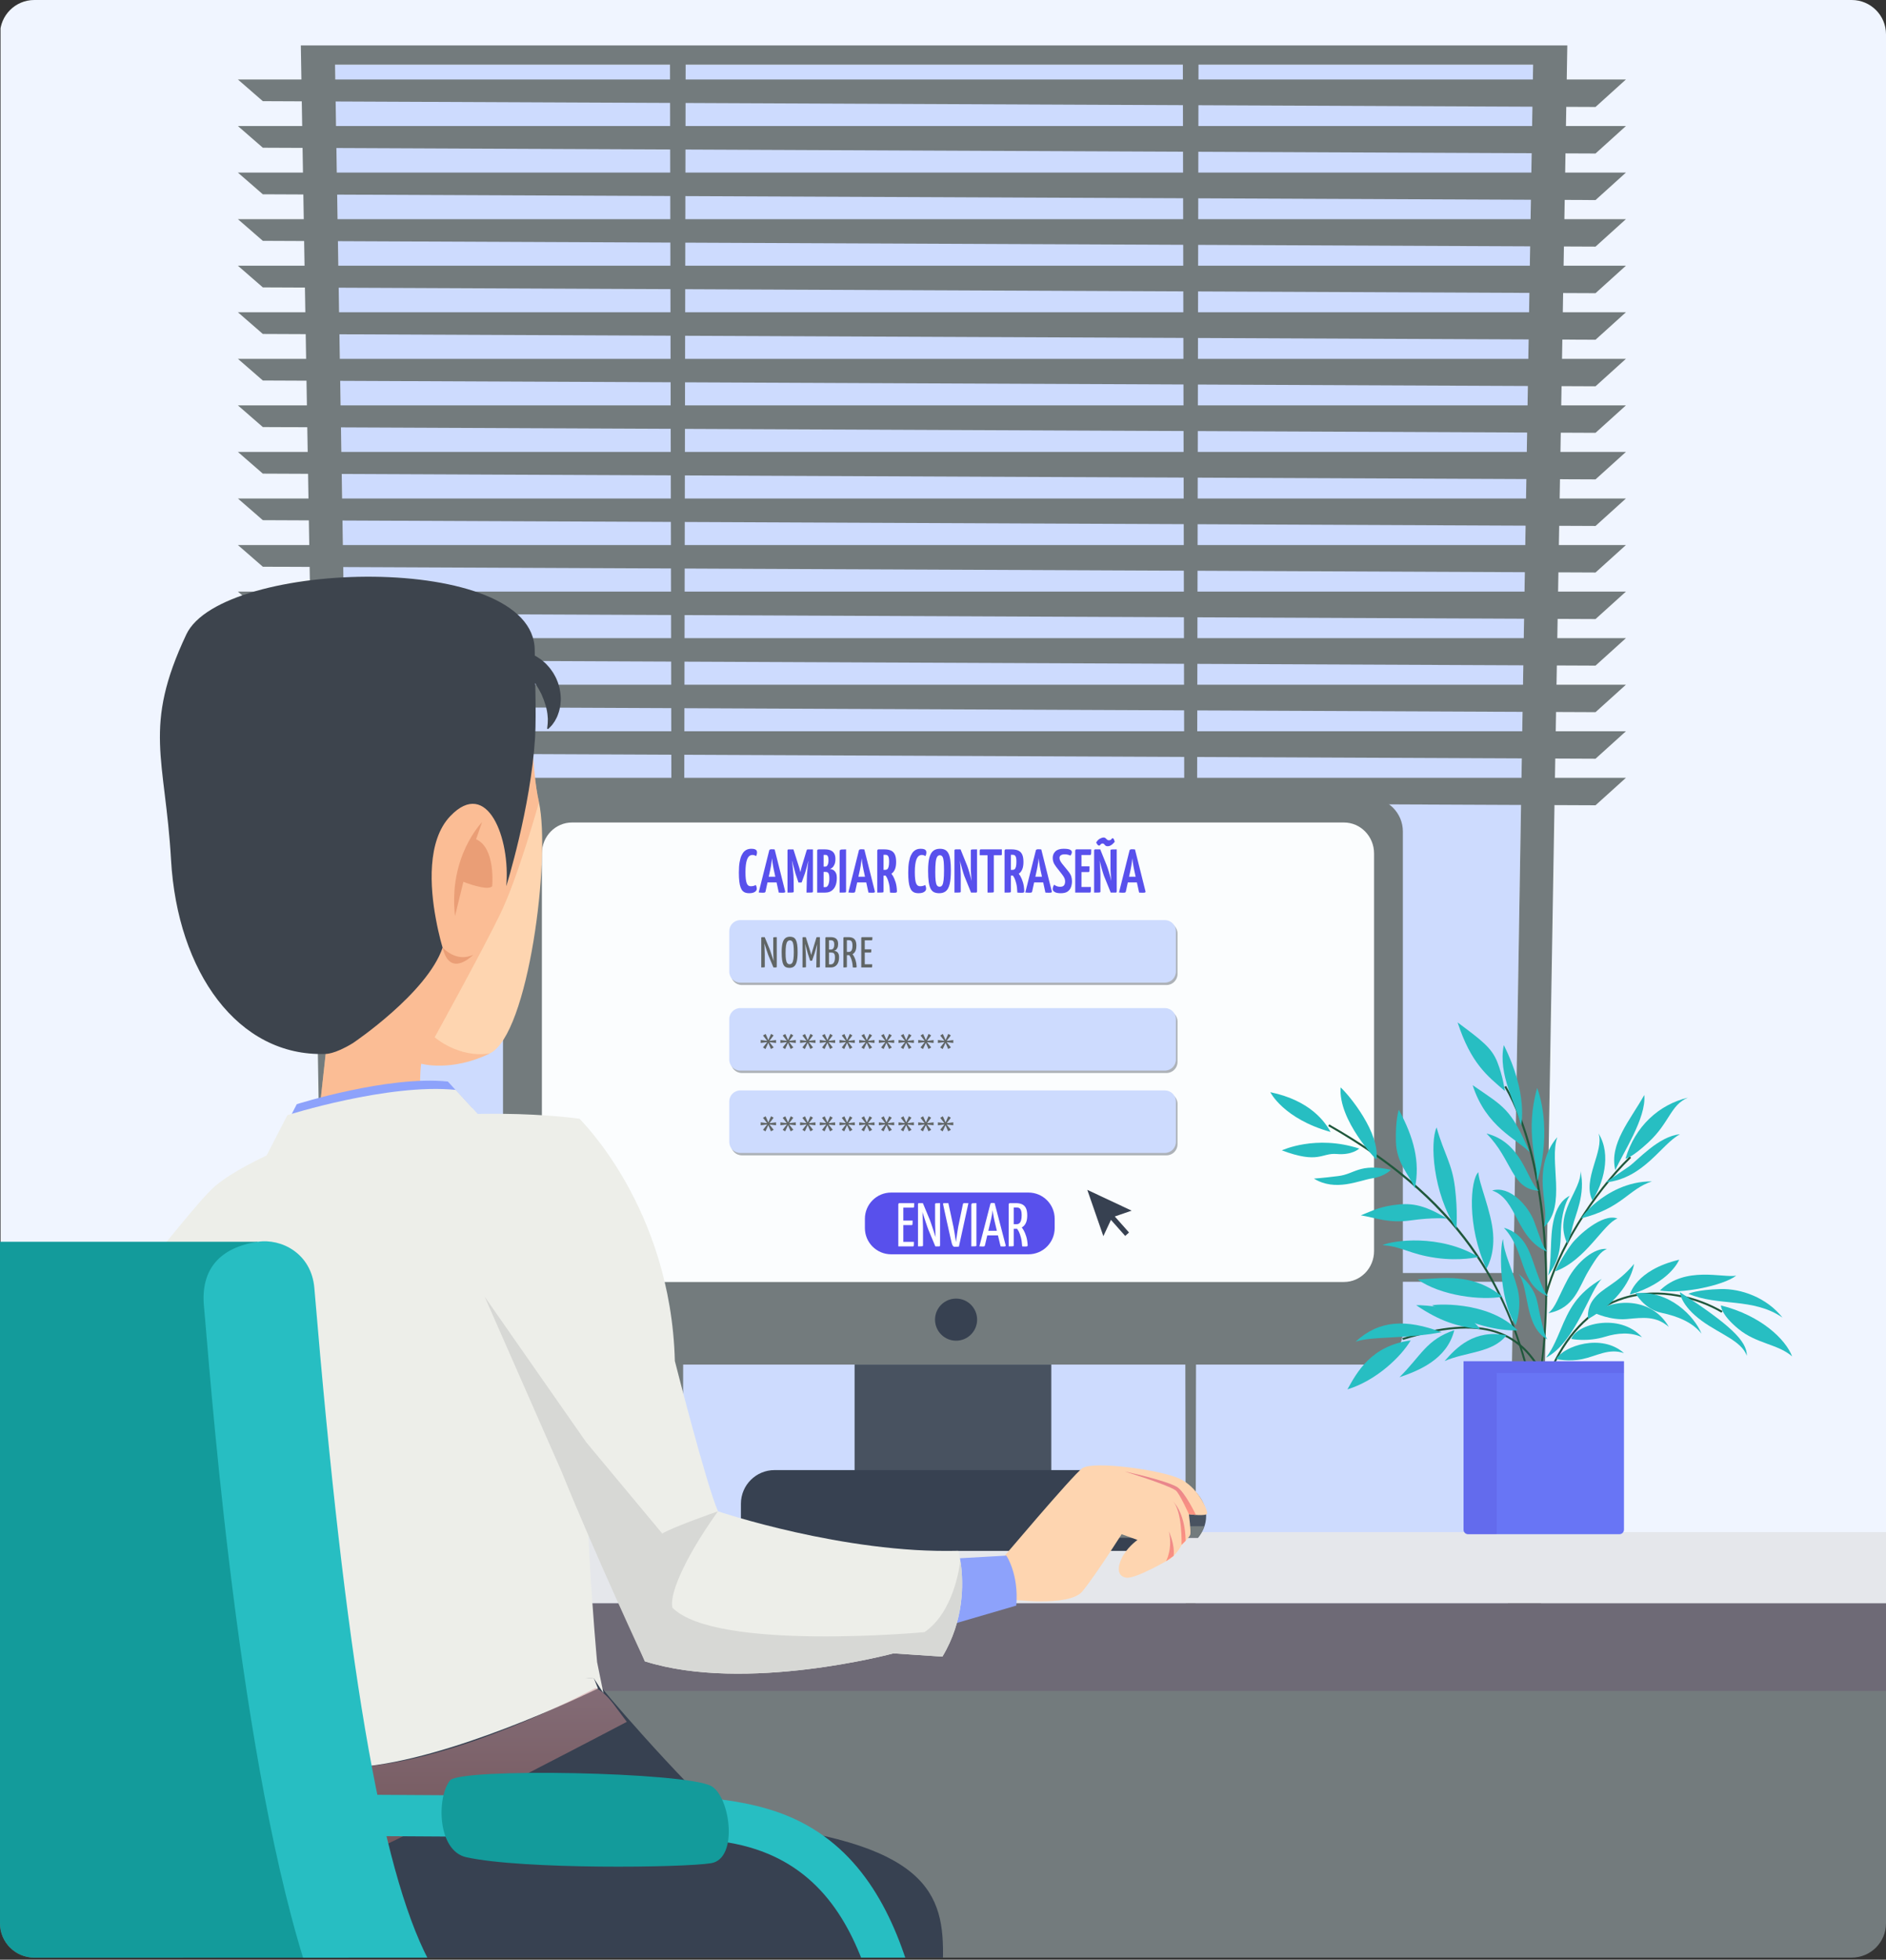 <svg width="440" height="457" viewBox="0 0 440 457" fill="none" xmlns="http://www.w3.org/2000/svg">
<rect x="0" y="0" width="440" height="457" fill="#333333" stroke="none"/>
<g clip-path="url(#clip0)">
<path d="M440.063 -0.109H0.123V389.37H440.063V-0.109Z" fill="#F0F5FF"/>
<path d="M350.782 437.508H85.056L78.167 15.079H357.668L350.782 437.508Z" fill="#CDDBFE"/>
<path d="M159.964 12.684L159.149 439.414H157.119L156.306 12.684H159.964Z" fill="#737B7D"/>
<path d="M279.613 12.684L278.798 439.414H276.768L275.953 12.684H279.613Z" fill="#737B7D"/>
<path d="M360.684 296.87H75.152V298.91H360.684V296.87Z" fill="#737B7D"/>
<path d="M379.323 18.537H55.502L61.317 23.593L372.233 24.945L379.323 18.537Z" fill="#737B7D"/>
<path d="M379.323 29.393H55.502L61.317 34.45L372.233 35.798L379.323 29.393Z" fill="#737B7D"/>
<path d="M379.323 40.251H55.502L61.317 45.308L372.233 46.653L379.323 40.251Z" fill="#737B7D"/>
<path d="M379.323 51.108H55.502L61.317 56.163L372.233 57.513L379.323 51.108Z" fill="#737B7D"/>
<path d="M379.323 61.965H55.502L61.317 67.019L372.233 68.371L379.323 61.965Z" fill="#737B7D"/>
<path d="M379.323 72.82H55.502L61.317 77.877L372.233 79.226L379.323 72.82Z" fill="#737B7D"/>
<path d="M379.323 83.676H55.502L61.317 88.734L372.233 90.083L379.323 83.676Z" fill="#737B7D"/>
<path d="M379.323 94.534H55.502L61.317 99.592L372.233 100.936L379.323 94.534Z" fill="#737B7D"/>
<path d="M379.323 105.391H55.502L61.317 110.449L372.233 111.793L379.323 105.391Z" fill="#737B7D"/>
<path d="M379.323 116.248H55.502L61.317 121.304L372.233 122.656L379.323 116.248Z" fill="#737B7D"/>
<path d="M379.323 127.105H55.502L61.317 132.16L372.233 133.51L379.323 127.105Z" fill="#737B7D"/>
<path d="M379.323 137.961H55.502L61.317 143.017L372.233 144.365L379.323 137.961Z" fill="#737B7D"/>
<path d="M379.323 148.817H55.502L61.317 153.875L372.233 155.221L379.323 148.817Z" fill="#737B7D"/>
<path d="M379.323 159.675H55.502L61.317 164.731L372.233 166.077L379.323 159.675Z" fill="#737B7D"/>
<path d="M379.323 170.531H55.502L61.317 175.589L372.233 176.935L379.323 170.531Z" fill="#737B7D"/>
<path d="M379.323 181.389H55.502L61.317 186.444L372.233 187.791L379.323 181.389Z" fill="#737B7D"/>
<path d="M350.782 437.508H85.056L78.167 15.079H357.669L350.782 437.508ZM70.183 10.6L77.463 441.422H358.371L365.651 10.6H70.183Z" fill="#737B7D"/>
<path d="M88.341 320.213L90.99 321.06L101.761 287.347C101.761 287.347 101.747 286.776 100.621 286.378C99.721 286.061 99.108 286.499 99.108 286.499L88.341 320.213Z" fill="#E5E7EB"/>
<path d="M98.508 313.398C98.508 313.398 94.499 310.992 85.337 312.937C76.18 314.885 73.431 315.915 73.431 315.915C73.431 315.915 69.765 331.142 72.745 341.56C75.721 351.983 78.242 357.246 78.242 357.246H93.124C93.124 357.246 90.948 345.956 93.238 334.712C95.526 323.473 98.508 313.398 98.508 313.398Z" fill="#27BEC2"/>
<path d="M98.275 313.305C98.182 313.255 98.062 313.193 97.928 313.129C96.535 312.562 92.535 311.409 85.338 312.938C83.813 313.262 82.477 313.558 81.29 313.833C76.972 315.006 74.541 315.824 73.353 316.256C73.204 316.92 72.866 318.525 72.519 320.704C74.844 320.064 78.628 319.108 84.514 317.844C90.467 316.567 94.638 316.928 97.364 317.412C97.367 317.414 97.377 317.403 97.377 317.403C97.952 315.311 98.359 313.907 98.474 313.512C98.438 313.434 98.376 313.364 98.275 313.305Z" fill="#0EA5A5"/>
<path d="M81.111 340.743C78.582 331.896 79.962 320.224 81.048 313.887C75.296 315.218 73.431 315.915 73.431 315.915C73.431 315.915 69.765 331.143 72.745 341.561C75.721 351.983 78.242 357.246 78.242 357.246H86.678C85.455 354.235 83.391 348.724 81.111 340.743Z" fill="#0EA5A5"/>
<path d="M85.133 316.816C91.084 315.752 95.257 316.051 97.983 316.454C98.064 316.469 98.261 316.34 98.282 316.271C98.668 314.871 99.004 313.757 99.117 313.367C99.156 313.24 99.081 313.119 98.892 313.033C97.816 312.529 93.579 310.97 85.448 312.697C77.173 314.454 73.917 315.495 73.193 315.74C73.081 315.779 73.012 315.881 72.978 316.032C72.873 316.493 72.628 317.61 72.348 319.186C72.335 319.256 72.442 319.361 72.513 319.343C74.757 318.817 78.701 317.964 85.133 316.816Z" fill="#E5E7EB"/>
<path d="M440.211 373.858H-0.33V457.089H440.211V373.858Z" fill="#737B7D"/>
<path opacity="0.2" d="M440.133 373.858H0.109V394.338H440.133V373.858Z" fill="#5C2C5B"/>
<path d="M440.55 357.291H-0.33V373.858H440.55V357.291Z" fill="#E5E7EB"/>
<path d="M319.44 318.221H125.2C120.866 318.221 117.352 314.708 117.352 310.374V193.91C117.352 189.577 120.866 186.061 125.2 186.061H319.44C323.771 186.061 327.286 189.577 327.286 193.91V310.374C327.286 314.71 323.771 318.221 319.44 318.221Z" fill="#737B7D"/>
<path d="M245.266 318.215H199.374V351.065H245.266V318.215Z" fill="#485260"/>
<path d="M263.935 361.673H180.701C176.367 361.673 172.854 358.16 172.854 353.823V350.672C172.854 346.339 176.367 342.825 180.701 342.825H263.935C268.268 342.825 271.785 346.339 271.785 350.672V353.823C271.785 358.16 268.269 361.673 263.935 361.673Z" fill="#374151"/>
<path d="M313.534 298.961H133.453C129.567 298.961 126.421 295.727 126.421 291.742V199.026C126.421 195.039 129.567 191.807 133.453 191.807H313.534C317.417 191.807 320.566 195.039 320.566 199.026V291.742C320.568 295.727 317.417 298.961 313.534 298.961Z" fill="#FBFDFE"/>
<path d="M223.05 312.651C225.762 312.651 227.96 310.453 227.96 307.741C227.96 305.029 225.762 302.831 223.05 302.831C220.339 302.831 218.14 305.029 218.14 307.741C218.14 310.453 220.339 312.651 223.05 312.651Z" fill="#374151"/>
<path d="M279.486 358.599C280.693 357.105 281.387 355.391 281.387 353.567C281.387 347.813 274.552 343.152 266.125 343.152C257.696 343.152 250.863 347.813 250.863 353.567C250.863 355.393 251.557 357.105 252.765 358.599H279.486Z" fill="#485260"/>
<path d="M251.265 355.924C251.591 356.87 252.095 357.769 252.767 358.599H279.486C280.156 357.769 280.663 356.87 280.986 355.924H251.265Z" fill="#737B7D"/>
<path d="M219.977 457.091C220.372 441.563 216.772 429.319 170.962 424.946C167.081 424.576 142.909 396.833 140.775 394.087C139.378 392.282 138.255 389.952 138.255 389.952L88.316 393.915L67.069 405.369L62.929 407.583C62.929 407.583 59.995 412.564 56.264 420.215V420.238C51.544 429.887 45.569 443.701 42.502 457.089H219.977V457.091Z" fill="#374151"/>
<path d="M50.735 397.385L55.944 398.641C55.944 398.641 64.468 388.917 67.476 386.01C70.483 383.102 75.095 380.998 75.095 380.998L66.43 408.969L59.554 412.578C59.554 412.578 50.832 411.776 47.123 409.47C47.124 409.47 44.917 400.136 50.735 397.385Z" fill="url(#paint0_linear)"/>
<path d="M52.674 397.851L55.945 398.639C55.945 398.639 58.039 403.705 54.312 412.576L48.677 410.243L52.674 397.851Z" fill="#79AEFF"/>
<path d="M277.368 353.117C277.368 353.117 277.894 357.22 277.687 357.883C277.476 358.543 275.656 360.279 275.656 360.279C275.656 360.279 274.924 361.963 273.077 363.488C273.077 363.488 264.858 368.328 262.704 367.911C260.525 367.487 260.744 365.332 261.696 363.369C262.882 360.928 265.084 359.334 265.342 359.132L265.372 359.117L261.68 357.777C261.68 357.777 260.464 359.678 258.847 362.139C256.855 365.163 254.228 369.02 252.509 371.115C249.384 374.884 235.345 372.931 235.345 372.931L233.571 373.67L233.55 373.662L219.732 379.371C219.732 379.371 219.811 369.648 223.313 365.824L231.821 364.925L232.663 364.837C232.663 364.837 250.378 343.841 252.515 342.382C255.095 340.622 270.737 342.769 275.131 344.796C279.528 346.822 281.716 352.092 281.635 352.901C281.584 353.701 277.368 353.117 277.368 353.117Z" fill="#FED5B0"/>
<path d="M223.21 363.423L234.783 362.771C234.783 362.771 237.726 367.103 237.096 374.422L219.951 379.426L223.21 363.423Z" fill="#8DA2FB"/>
<path d="M114.305 245.645C105.283 250.049 98.257 248.052 98.257 248.052C97.657 252.071 98.257 261.092 98.257 261.092L73.594 267.494L76.192 243.839C76.192 243.839 73.425 244.9 69.356 244.49C64.305 243.984 57.18 241.171 50.928 231.015C39.714 212.753 39.497 160.634 55.139 152.815C70.778 144.993 106.271 142.779 116.113 151.201C119.238 153.898 121.068 157.218 122.176 160.899C124.604 168.768 123.809 178.344 125.737 187.102C128.526 199.927 123.328 241.242 114.305 245.645Z" fill="#FED5B0"/>
<path d="M62.931 407.584C62.931 407.584 65.967 414.815 88.008 411.574C110.046 408.341 139.507 393.759 139.507 393.759L138.562 391.416C138.56 391.416 95.016 386.856 62.931 407.584Z" fill="#EDEEE9"/>
<path opacity="0.5" d="M116.758 213.019C112.547 221.729 101.405 241.894 101.405 241.894C101.405 241.894 107.039 246.85 114.304 245.646C105.281 250.05 98.255 248.054 98.255 248.054C97.656 252.072 98.255 261.093 98.255 261.093L73.592 267.496L76.19 243.841C76.19 243.841 73.423 244.901 69.354 244.491V232.413L104.079 168.65L122.175 160.9C124.602 168.769 123.808 178.345 125.736 187.103C125.734 187.1 120.969 204.282 116.758 213.019Z" fill="#F9A77A"/>
<path d="M124.841 171.87C124.841 171.897 124.841 171.918 124.841 171.918C123.808 188.521 118.108 206.665 118.108 206.665C119.119 195.547 113.704 181.278 105.066 190.302C99.531 196.076 100.346 207.073 101.671 214.198C102.39 218.192 103.261 220.982 103.261 220.982C99.652 231.616 82.349 243.241 82.349 243.241C77.926 245.957 75.848 245.778 75.848 245.778C55.531 246.455 41.395 226.684 39.904 200.529C38.532 176.685 33.226 169.668 43.466 147.953C51.752 130.37 124.75 128.408 124.75 151.676C124.75 156.315 125.158 166.263 124.841 171.87Z" fill="#3D444D"/>
<path d="M139.303 387.614L140.773 394.832L138.56 391.416C137.716 391.367 136.873 391.341 136.031 391.392C115.94 391.655 95.198 408.356 84.227 410.665C72.797 413.071 61.103 406.72 61.103 406.72C61.103 406.72 64.484 382.654 65.422 375.605C66.361 368.531 59.603 349.427 59.603 349.427C53.998 341.585 54.662 334.488 51.461 326.45C43.501 306.455 43.04 287.463 45.354 282.53C45.617 281.974 45.953 281.422 46.342 280.821C47.059 279.786 48.022 278.702 49.128 277.597C49.104 277.571 49.128 277.547 49.178 277.547C55.169 271.413 73.927 264.461 73.927 264.461C106.748 256.619 135.165 260.893 135.165 260.893C145.664 271.395 139.376 313.597 140.797 329.188C141.11 332.413 141.11 334.484 140.773 334.868C140.314 335.374 139.447 336.023 138.392 336.745C134.852 339.104 139.303 387.614 139.303 387.614Z" fill="#EDEEE9"/>
<path d="M219.86 386.324L208.442 385.567C208.442 385.567 173.962 394.854 150.446 387.42C150.446 387.42 140.32 362.845 132.193 342.814C128.111 332.74 124.494 323.825 122.95 319.754C122.95 319.754 113.87 274.046 135.167 260.893C135.167 260.893 156.508 281.454 157.444 317.384C157.444 317.384 164.766 346.197 167.509 352.436C167.509 352.436 196.857 362.347 223.572 361.655C223.572 361.655 223.819 362.467 224.045 363.901L224.037 363.925C224.037 363.925 224.037 363.925 224.03 363.949C224.082 364.191 224.118 364.478 224.173 364.776C224.755 369.248 224.959 377.866 219.86 386.324Z" fill="#EDEEE9"/>
<path opacity="0.5" d="M114.832 206.663C114.832 206.663 115.681 197.72 111.071 195.713L112.458 191.732C112.458 191.732 104.572 199.703 106.152 213.616L108.108 205.642C108.108 205.64 113.815 207.911 114.832 206.663Z" fill="#DB8058"/>
<path opacity="0.5" d="M103.267 220.981C103.267 220.981 106.488 224.592 110.417 222.636C110.417 222.636 104.972 228.323 103.267 220.981Z" fill="#DB8058"/>
<path d="M63.328 268.946L69.237 257.497C69.237 257.497 90.432 250.783 104.481 252.213L110.157 258.403C110.157 258.401 79.57 260.678 63.328 268.946Z" fill="#8DA2FB"/>
<path opacity="0.5" d="M47.818 411.121L52.731 397.381C51.429 407.005 48.035 411.215 48.035 411.215C47.963 411.191 47.893 411.146 47.818 411.121Z" fill="url(#paint1_linear)"/>
<path d="M272.036 364.084C272.036 364.084 273.646 361.1 272.702 357.135C272.702 357.135 274.133 360.215 273.8 362.83L272.036 364.084Z" fill="url(#paint2_linear)"/>
<path d="M275.654 360.27C275.654 360.27 275.913 352.192 273.504 349.961C273.504 349.961 276.523 352.49 276.602 359.317L275.654 360.27Z" fill="url(#paint3_linear)"/>
<path d="M277.367 353.111C277.367 353.111 275.126 348.129 274.266 347.544C272.258 346.175 262.366 343.142 262.366 343.142C262.366 343.142 271.66 345.119 274.527 346.723C276.369 347.752 279.003 353.278 279.003 353.278L277.367 353.111Z" fill="url(#paint4_linear)"/>
<path d="M224.175 364.775L224.031 363.947C223.939 364.876 222.643 375.847 215.686 380.614C215.686 380.614 167.152 385.133 156.909 374.955C156.095 372.656 158.7 364.795 167.479 352.454C166.887 352.646 157.474 355.927 154.49 357.609L136.762 336.332L113.067 302.387L130.998 343.14C131.41 343.034 130.619 343.249 130.998 343.14C139.124 363.174 150.443 387.42 150.443 387.42C173.961 394.854 208.439 385.567 208.439 385.567L219.857 386.324C224.959 377.866 224.755 369.248 224.175 364.775Z" fill="#D7D8D5"/>
<path d="M-0.33 386.603C6.548 394.905 17.627 404.653 35.169 412.44C35.911 412.804 36.68 413.115 37.477 413.451C37.548 413.478 37.622 413.523 37.691 413.547C37.691 413.547 41.085 409.336 42.388 399.712C42.458 399.232 42.532 398.726 42.578 398.222C42.578 398.222 37.383 395.357 33.026 388.883C28.644 382.434 24.602 367.229 15.871 362.416L15.941 362.344C17.146 360.758 35.696 336.934 50.494 327.527C51.459 326.924 52.422 326.374 53.332 325.891C56.799 324.084 58.435 320.812 58.891 316.793C60.505 302.646 47.44 279.374 47.44 279.374C47.44 279.374 47.417 279.402 47.391 279.424C47.346 279.471 47.271 279.546 47.248 279.593C46.885 280.024 45.949 281.058 44.601 282.65C44.045 283.322 43.398 284.092 42.674 284.958C33.641 295.792 13.641 320.831 -0.33 346.365V386.603Z" fill="#EDEEE9"/>
<path opacity="0.5" d="M50.05 457.091C52.964 447.66 56.812 438.032 56.812 438.032C56.812 438.032 67.111 441.033 87.418 431.414C107.723 421.793 146.235 401.533 146.235 401.533L143.699 398.149C140.775 394.087 138.905 393.638 138.905 393.638C138.905 393.638 111.86 408.439 88.243 411.613C64.625 414.787 61.338 407.031 61.338 407.031L53.377 426.733C48.707 436.288 44.895 445.225 42.422 457.092H50.05V457.091Z" fill="url(#paint5_linear)"/>
<path d="M-0.33 457.091H81.517C80.711 454.211 79.926 451.136 79.166 447.844C66.643 393.932 60.092 289.583 60.092 289.583H-0.33V457.091Z" fill="#139B9B"/>
<path d="M70.871 457.091H99.978C88.75 435.597 80.57 386.893 73.338 300.368C72.667 292.349 65.711 288.737 60.092 289.591C51.466 290.902 46.661 295.854 47.605 304.917C48.557 314.1 54.743 405.072 70.871 457.091Z" fill="#27BEC2"/>
<path d="M81.906 428.145C96.496 428.236 111.087 428.326 125.677 428.415C139.762 428.505 154.405 427.555 168.391 429.452C186.456 431.909 195.701 443.028 201.112 457.089H211.385C206.113 441.109 197.034 427.11 179.188 421.863C165.094 417.722 149.552 418.931 135.054 418.841C117.34 418.73 99.627 418.623 81.908 418.512C75.707 418.473 75.698 428.107 81.906 428.145Z" fill="#27BEC2"/>
<path d="M104.978 415.206C101.836 419.181 102.024 431.615 108.79 433.107C121.922 436.001 159.503 435.561 165.924 434.493C172.347 433.421 170.349 418.913 165.924 416.507C159.907 413.227 107.339 412.219 104.978 415.206Z" fill="#139B9B"/>
<path d="M60.466 272.81L67.049 260.053C67.049 260.053 90.656 252.575 106.31 254.165L112.635 261.062C112.633 261.064 78.558 263.596 60.466 272.81Z" fill="#EDEEE9"/>
<path d="M124.011 152.577C124.011 152.577 124.275 152.679 124.722 152.882C124.844 152.944 124.94 152.966 125.117 153.074C125.284 153.181 125.468 153.3 125.662 153.424C125.857 153.555 126.063 153.696 126.279 153.839C126.46 153.989 126.653 154.143 126.842 154.315C127.252 154.641 127.622 155.049 128.009 155.488C128.399 155.921 128.736 156.431 129.092 156.952C129.401 157.499 129.738 158.055 129.959 158.672C130.24 159.264 130.373 159.922 130.556 160.551C130.658 161.206 130.806 161.841 130.809 162.494C130.868 163.133 130.792 163.774 130.741 164.378C130.625 164.984 130.542 165.56 130.358 166.089C130.186 166.62 130.014 167.106 129.78 167.53C129.587 167.962 129.338 168.325 129.114 168.636C128.905 168.95 128.709 169.211 128.502 169.396C128.13 169.788 127.906 169.981 127.906 169.981C127.844 170.038 127.749 170.032 127.692 169.967C127.663 169.934 127.652 169.893 127.653 169.855L127.655 169.834C127.655 169.834 127.683 169.529 127.744 169.042C127.78 168.801 127.789 168.502 127.795 168.17C127.8 168.007 127.804 167.832 127.81 167.649C127.794 167.468 127.78 167.275 127.764 167.076C127.755 166.688 127.68 166.269 127.611 165.843C127.548 165.418 127.421 164.972 127.305 164.534C127.038 163.647 126.711 162.757 126.329 161.906C125.912 161.064 125.462 160.273 125.003 159.569C124.765 159.226 124.535 158.89 124.293 158.601C124.046 158.316 123.824 158.028 123.588 157.813C123.474 157.699 123.37 157.584 123.27 157.471C123.178 157.39 123.092 157.312 123.012 157.242C122.933 157.164 122.858 157.091 122.791 157.023C122.733 156.953 122.576 156.865 122.49 156.796C122.087 156.513 121.865 156.337 121.865 156.337C120.914 155.592 120.751 154.213 121.497 153.264C122.106 152.49 123.138 152.239 124.011 152.577Z" fill="#3D444D"/>
<path opacity="0.4" d="M272.135 229.708H173.086C171.659 229.708 170.508 228.557 170.508 227.132V217.707C170.508 216.289 171.659 215.131 173.086 215.131H272.135C273.556 215.131 274.713 216.287 274.713 217.707V227.132C274.712 228.557 273.556 229.708 272.135 229.708Z" fill="#374151"/>
<path opacity="0.4" d="M272.135 250.225H173.086C171.659 250.225 170.508 249.074 170.508 247.649V238.225C170.508 236.8 171.659 235.647 173.086 235.647H272.135C273.556 235.647 274.713 236.8 274.713 238.225V247.649C274.712 249.075 273.556 250.225 272.135 250.225Z" fill="#374151"/>
<path opacity="0.4" d="M272.135 269.427H173.086C171.659 269.427 170.508 268.272 170.508 266.848V257.425C170.508 256.001 171.659 254.85 173.086 254.85H272.135C273.556 254.85 274.713 256.001 274.713 257.425V266.848C274.712 268.272 273.556 269.427 272.135 269.427Z" fill="#374151"/>
<path d="M271.761 229.147H172.712C171.285 229.147 170.134 227.996 170.134 226.57V217.146C170.134 215.728 171.285 214.57 172.712 214.57H271.761C273.182 214.57 274.34 215.726 274.34 217.146V226.57C274.338 227.996 273.182 229.147 271.761 229.147Z" fill="#CDDBFE"/>
<path d="M177.602 225.609V218.704C177.602 218.596 177.659 218.542 177.774 218.542L178.42 218.704L178.31 219.885C178.323 219.98 178.335 220.11 178.344 220.279C178.353 220.448 178.364 220.633 178.371 220.84C178.377 221.046 178.384 221.258 178.39 221.481C178.398 221.703 178.405 221.915 178.411 222.117C178.419 222.32 178.422 222.498 178.422 222.652C178.422 222.806 178.422 222.921 178.422 222.995V225.447C178.422 225.501 178.41 225.54 178.387 225.558C178.364 225.579 178.296 225.592 178.186 225.598C178.072 225.607 177.877 225.609 177.602 225.609ZM180.439 225.609L179.279 222.833C179.238 222.725 179.183 222.573 179.113 222.374C179.041 222.175 178.965 221.951 178.885 221.703C178.805 221.453 178.722 221.203 178.639 220.95C178.553 220.698 178.477 220.464 178.407 220.249C178.335 220.032 178.26 219.793 178.18 219.533L177.714 219.027L177.776 218.542H178.401L179.533 221.269C179.579 221.382 179.638 221.543 179.708 221.747C179.78 221.954 179.856 222.178 179.935 222.423C180.015 222.669 180.097 222.915 180.178 223.161C180.258 223.406 180.333 223.633 180.399 223.841C180.466 224.051 180.544 224.279 180.631 224.528L181.126 225.123L181.044 225.607H180.439V225.609ZM181.045 225.609L180.399 225.447L180.49 224.095C180.477 223.995 180.466 223.862 180.459 223.696C180.453 223.532 180.445 223.351 180.439 223.152C180.432 222.953 180.424 222.749 180.418 222.542C180.411 222.332 180.406 222.133 180.402 221.94C180.399 221.749 180.397 221.58 180.397 221.43C180.397 221.282 180.397 221.169 180.397 221.088V218.705C180.397 218.652 180.409 218.614 180.432 218.595C180.454 218.575 180.525 218.562 180.64 218.554C180.753 218.548 180.946 218.544 181.216 218.544V225.449C181.217 225.555 181.16 225.609 181.045 225.609Z" fill="#606565"/>
<path d="M184.186 225.711C183.855 225.711 183.574 225.655 183.342 225.545C183.11 225.434 182.922 225.241 182.777 224.964C182.632 224.688 182.527 224.312 182.458 223.838C182.391 223.364 182.358 222.763 182.358 222.036C182.358 221.14 182.43 220.431 182.572 219.905C182.712 219.38 182.926 219.005 183.212 218.78C183.498 218.555 183.861 218.441 184.299 218.441C184.622 218.441 184.897 218.501 185.126 218.617C185.355 218.736 185.541 218.93 185.683 219.204C185.823 219.477 185.926 219.841 185.989 220.294C186.054 220.749 186.085 221.318 186.085 222.005C186.085 222.934 186.019 223.668 185.887 224.206C185.756 224.745 185.551 225.13 185.273 225.362C184.99 225.596 184.63 225.711 184.186 225.711ZM184.215 224.861C184.465 224.861 184.658 224.769 184.797 224.583C184.935 224.399 185.035 224.096 185.099 223.675C185.164 223.255 185.195 222.706 185.195 222.024C185.195 221.351 185.167 220.814 185.113 220.415C185.06 220.013 184.966 219.726 184.835 219.552C184.705 219.377 184.518 219.289 184.275 219.289C184.039 219.289 183.848 219.383 183.7 219.57C183.55 219.758 183.444 220.068 183.376 220.499C183.308 220.929 183.275 221.51 183.275 222.235C183.275 222.862 183.305 223.366 183.362 223.75C183.418 224.134 183.517 224.414 183.655 224.592C183.794 224.773 183.981 224.861 184.215 224.861Z" fill="#606565"/>
<path d="M187.223 225.609V218.704C187.223 218.629 187.241 218.584 187.274 218.568C187.307 218.55 187.347 218.541 187.395 218.541H187.99L188.04 219.833L187.827 220.167C187.848 220.355 187.862 220.529 187.872 220.687C187.883 220.846 187.896 221.028 187.913 221.231C187.929 221.438 187.945 221.649 187.962 221.869C187.98 222.087 187.993 222.304 188.002 222.521C188.013 222.736 188.017 222.93 188.017 223.107L188.038 225.447C188.038 225.501 188.023 225.54 187.993 225.558C187.962 225.579 187.892 225.592 187.775 225.598C187.663 225.607 187.477 225.609 187.223 225.609ZM189.01 224.054L188.484 222.44C188.463 222.386 188.433 222.278 188.39 222.115C188.346 221.955 188.292 221.765 188.228 221.546C188.164 221.326 188.1 221.103 188.037 220.874C187.972 220.645 187.914 220.43 187.86 220.228C187.806 220.025 187.742 219.8 187.667 219.552L187.992 218.541L188.95 221.601C188.983 221.701 189.019 221.816 189.057 221.943C189.093 222.07 189.127 222.195 189.157 222.311C189.188 222.429 189.226 222.566 189.272 222.72C189.305 222.564 189.338 222.429 189.368 222.311C189.399 222.195 189.431 222.075 189.463 221.954C189.496 221.833 189.531 221.722 189.564 221.62L190.452 218.703L190.815 219.591C190.748 219.833 190.687 220.053 190.634 220.247C190.581 220.442 190.521 220.653 190.458 220.883C190.394 221.112 190.331 221.335 190.271 221.549C190.21 221.765 190.156 221.952 190.11 222.109C190.063 222.266 190.029 222.377 190.009 222.438L189.475 223.971C189.454 224.025 189.417 224.052 189.365 224.052H189.01V224.054ZM190.443 225.609L190.483 223.146C190.483 222.972 190.488 222.776 190.498 222.56C190.509 222.344 190.522 222.123 190.539 221.894C190.555 221.667 190.57 221.445 190.584 221.233C190.597 221.021 190.611 220.831 190.624 220.663C190.637 220.496 190.651 220.31 190.663 220.108L190.451 219.915V218.704C190.471 218.658 190.489 218.617 190.506 218.587C190.524 218.557 190.558 218.543 190.612 218.543C190.833 218.543 190.992 218.543 191.086 218.543C191.18 218.543 191.243 218.543 191.278 218.543V225.447C191.278 225.501 191.266 225.54 191.243 225.558C191.219 225.579 191.149 225.592 191.035 225.598C190.925 225.607 190.726 225.609 190.443 225.609Z" fill="#606565"/>
<path d="M192.564 225.609V218.734C192.564 218.673 192.583 218.626 192.619 218.592C192.656 218.559 192.728 218.541 192.837 218.541H193.836C194.038 218.541 194.242 218.563 194.442 218.607C194.642 218.65 194.826 218.728 194.986 218.839C195.148 218.949 195.28 219.106 195.381 219.308C195.481 219.51 195.532 219.776 195.532 220.105C195.532 220.475 195.483 220.774 195.381 221.004C195.28 221.234 195.155 221.406 195.007 221.525C194.859 221.643 194.711 221.712 194.563 221.732C194.677 221.738 194.804 221.764 194.941 221.807C195.081 221.851 195.211 221.925 195.336 222.03C195.46 222.133 195.561 222.28 195.638 222.468C195.716 222.657 195.755 222.902 195.755 223.206C195.755 223.542 195.724 223.841 195.659 224.104C195.595 224.368 195.504 224.592 195.386 224.78C195.269 224.969 195.128 225.124 194.967 225.25C194.807 225.374 194.63 225.465 194.442 225.522C194.254 225.579 194.052 225.609 193.836 225.609H192.564ZM193.401 221.43H193.896C194.037 221.43 194.164 221.392 194.274 221.309C194.385 221.228 194.473 221.101 194.538 220.926C194.601 220.751 194.632 220.529 194.632 220.259C194.632 219.984 194.598 219.776 194.527 219.634C194.455 219.492 194.364 219.396 194.249 219.347C194.134 219.296 194.013 219.271 193.886 219.271H193.401V221.43ZM193.401 224.893H193.856C193.984 224.893 194.103 224.861 194.213 224.801C194.324 224.742 194.424 224.646 194.511 224.514C194.598 224.383 194.666 224.217 194.719 224.015C194.771 223.813 194.795 223.566 194.795 223.277C194.795 223.016 194.773 222.809 194.729 222.657C194.686 222.504 194.621 222.391 194.538 222.314C194.452 222.236 194.354 222.189 194.24 222.168C194.125 222.147 194.001 222.136 193.866 222.136H193.401V224.893Z" fill="#606565"/>
<path d="M196.762 225.609V218.704C196.794 218.596 196.853 218.542 196.934 218.542H197.418C197.499 218.542 197.553 218.596 197.578 218.704V225.447C197.578 225.501 197.566 225.54 197.544 225.558C197.52 225.579 197.451 225.592 197.336 225.598C197.224 225.607 197.031 225.609 196.762 225.609ZM197.046 222.742C196.946 222.742 196.89 222.724 196.884 222.691C196.878 222.658 196.874 222.6 196.874 222.521V218.735C196.874 218.714 196.875 218.679 196.88 218.625C196.883 218.571 196.92 218.542 196.995 218.542H197.934C198.357 218.542 198.709 218.613 198.984 218.75C199.261 218.889 199.463 219.103 199.594 219.396C199.726 219.69 199.792 220.071 199.792 220.544C199.792 220.961 199.742 221.309 199.645 221.587C199.548 221.869 199.413 222.091 199.24 222.259C199.069 222.426 198.872 222.549 198.649 222.627C198.426 222.705 198.19 222.743 197.942 222.743H197.046V222.742ZM197.56 221.985H198.025C198.214 221.985 198.369 221.937 198.495 221.839C198.619 221.741 198.715 221.583 198.782 221.365C198.849 221.146 198.882 220.859 198.882 220.502C198.882 220.246 198.858 220.025 198.81 219.836C198.764 219.648 198.682 219.504 198.564 219.407C198.446 219.311 198.286 219.26 198.085 219.26H197.56V221.985ZM199.448 225.63C199.386 225.63 199.314 225.628 199.229 225.624C199.145 225.621 199.057 225.616 198.962 225.609C198.929 225.03 198.86 224.544 198.754 224.149C198.65 223.756 198.538 223.442 198.42 223.21C198.304 222.978 198.155 222.761 197.982 222.558C197.954 222.477 197.974 222.417 198.042 222.377L198.486 222.135C198.568 222.135 198.625 222.166 198.658 222.226C198.873 222.468 199.056 222.719 199.202 222.978C199.35 223.238 199.488 223.57 199.615 223.973C199.744 224.378 199.824 224.861 199.857 225.428C199.857 225.501 199.838 225.554 199.798 225.583C199.76 225.613 199.643 225.63 199.448 225.63Z" fill="#606565"/>
<path d="M200.931 225.609V218.704C200.964 218.596 201.022 218.542 201.103 218.542H203.526C203.526 218.764 203.521 218.927 203.515 219.027C203.508 219.127 203.494 219.195 203.475 219.229C203.456 219.263 203.421 219.28 203.375 219.28H201.749V224.872H203.486C203.486 225.1 203.483 225.268 203.475 225.373C203.468 225.476 203.454 225.542 203.435 225.568C203.415 225.597 203.378 225.609 203.324 225.609H200.931ZM201.043 222.136V221.39H203.275C203.275 221.7 203.267 221.901 203.254 221.994C203.24 222.088 203.197 222.136 203.122 222.136H201.043Z" fill="#606565"/>
<path d="M271.761 249.664H172.712C171.285 249.664 170.134 248.513 170.134 247.088V237.664C170.134 236.239 171.285 235.086 172.712 235.086H271.761C273.182 235.086 274.34 236.239 274.34 237.664V247.088C274.338 248.514 273.182 249.664 271.761 249.664Z" fill="#CDDBFE"/>
<path d="M180.487 241.451L179.529 242.712V242.732L181.053 242.531V243.217L179.529 243.035V243.056L180.496 244.267L179.861 244.63L179.256 243.219H179.235L178.58 244.639L178.005 244.277L178.963 243.047V243.024L177.471 243.217V242.531L178.953 242.722V242.701L178.005 241.472L178.621 241.119L179.246 242.522H179.267L179.882 241.11L180.487 241.451Z" fill="#606565"/>
<path d="M185.081 241.451L184.123 242.712V242.732L185.647 242.531V243.217L184.123 243.035V243.056L185.09 244.267L184.455 244.63L183.851 243.219H183.83L183.175 244.639L182.599 244.277L183.557 243.047V243.024L182.065 243.217V242.531L183.547 242.722V242.701L182.599 241.472L183.215 241.119L183.84 242.522H183.861L184.476 241.11L185.081 241.451Z" fill="#606565"/>
<path d="M189.674 241.451L188.716 242.712V242.732L190.24 242.531V243.217L188.716 243.035V243.056L189.683 244.267L189.048 244.63L188.444 243.219H188.423L187.768 244.639L187.192 244.277L188.15 243.047V243.024L186.658 243.217V242.531L188.14 242.722V242.701L187.192 241.472L187.806 241.119L188.433 242.522H188.452L189.069 241.11L189.674 241.451Z" fill="#606565"/>
<path d="M194.269 241.451L193.31 242.712V242.732L194.834 242.531V243.217L193.31 243.035V243.056L194.278 244.267L193.642 244.63L193.038 243.219H193.017L192.362 244.639L191.786 244.277L192.745 243.047V243.024L191.252 243.217V242.531L192.734 242.722V242.701L191.786 241.472L192.401 241.119L193.027 242.522H193.047L193.663 241.11L194.269 241.451Z" fill="#606565"/>
<path d="M198.863 241.451L197.904 242.712V242.732L199.428 242.531V243.217L197.904 243.035V243.056L198.872 244.267L198.236 244.63L197.632 243.219H197.611L196.956 244.639L196.38 244.277L197.339 243.047V243.024L195.846 243.217V242.531L197.329 242.722V242.701L196.38 241.472L196.997 241.119L197.622 242.522H197.643L198.257 241.11L198.863 241.451Z" fill="#606565"/>
<path d="M203.457 241.451L202.498 242.712V242.732L204.022 242.531V243.217L202.498 243.035V243.056L203.466 244.267L202.83 244.63L202.226 243.219H202.205L201.55 244.639L200.974 244.277L201.933 243.047V243.024L200.441 243.217V242.531L201.923 242.722V242.701L200.974 241.472L201.591 241.119L202.216 242.522H202.237L202.851 241.11L203.457 241.451Z" fill="#606565"/>
<path d="M208.05 241.451L207.091 242.712V242.732L208.615 242.531V243.217L207.091 243.035V243.056L208.059 244.267L207.423 244.63L206.819 243.219H206.798L206.143 244.639L205.567 244.277L206.526 243.047V243.024L205.033 243.217V242.531L206.516 242.722V242.701L205.567 241.472L206.182 241.119L206.809 242.522H206.828L207.444 241.11L208.05 241.451Z" fill="#606565"/>
<path d="M212.646 241.451L211.687 242.712V242.732L213.211 242.531V243.217L211.687 243.035V243.056L212.655 244.267L212.019 244.63L211.415 243.219H211.394L210.739 244.639L210.163 244.277L211.122 243.047V243.024L209.629 243.217V242.531L211.111 242.722V242.701L210.163 241.472L210.778 241.119L211.404 242.522H211.424L212.04 241.11L212.646 241.451Z" fill="#606565"/>
<path d="M217.238 241.451L216.28 242.712V242.732L217.804 242.531V243.217L216.28 243.035V243.056L217.247 244.267L216.612 244.63L216.008 243.219H215.987L215.332 244.639L214.756 244.277L215.714 243.047V243.024L214.222 243.217V242.531L215.704 242.722V242.701L214.756 241.472L215.372 241.119L215.997 242.522H216.018L216.633 241.11L217.238 241.451Z" fill="#606565"/>
<path d="M221.833 241.451L220.874 242.712V242.732L222.398 242.531V243.217L220.874 243.035V243.056L221.842 244.267L221.206 244.63L220.602 243.219H220.581L219.926 244.639L219.35 244.277L220.309 243.047V243.024L218.816 243.217V242.531L220.298 242.722V242.701L219.35 241.472L219.966 241.119L220.591 242.522H220.612L221.227 241.11L221.833 241.451Z" fill="#606565"/>
<path d="M271.761 268.866H172.712C171.285 268.866 170.134 267.711 170.134 266.287V256.864C170.134 255.44 171.285 254.289 172.712 254.289H271.761C273.182 254.289 274.34 255.44 274.34 256.864V266.287C274.338 267.711 273.182 268.866 271.761 268.866Z" fill="#CDDBFE"/>
<path d="M180.487 260.649L179.529 261.91V261.931L181.053 261.729V262.415L179.529 262.233V262.254L180.496 263.465L179.861 263.827L179.256 262.417H179.235L178.58 263.838L178.005 263.476L178.963 262.245V262.224L177.471 262.417V261.73L178.953 261.922V261.901L178.005 260.671L178.621 260.319L179.246 261.721H179.267L179.882 260.31L180.487 260.649Z" fill="#606565"/>
<path d="M185.081 260.649L184.123 261.91V261.931L185.647 261.729V262.415L184.123 262.233V262.254L185.09 263.465L184.455 263.827L183.851 262.417H183.83L183.175 263.838L182.599 263.476L183.557 262.245V262.224L182.065 262.417V261.73L183.547 261.922V261.901L182.599 260.671L183.215 260.319L183.84 261.721H183.861L184.476 260.31L185.081 260.649Z" fill="#606565"/>
<path d="M189.674 260.649L188.716 261.91V261.931L190.24 261.729V262.415L188.716 262.233V262.254L189.683 263.465L189.048 263.827L188.444 262.417H188.423L187.768 263.838L187.192 263.476L188.15 262.245V262.224L186.658 262.417V261.73L188.14 261.922V261.901L187.192 260.671L187.806 260.319L188.433 261.721H188.452L189.069 260.31L189.674 260.649Z" fill="#606565"/>
<path d="M194.269 260.649L193.31 261.91V261.931L194.834 261.729V262.415L193.31 262.233V262.254L194.278 263.465L193.642 263.827L193.038 262.417H193.017L192.362 263.838L191.786 263.476L192.745 262.245V262.224L191.252 262.417V261.73L192.734 261.922V261.901L191.786 260.672L192.401 260.319L193.029 261.718H193.048L193.664 260.307L194.269 260.649Z" fill="#606565"/>
<path d="M198.863 260.649L197.904 261.91V261.931L199.428 261.729V262.415L197.904 262.233V262.254L198.872 263.465L198.236 263.827L197.632 262.417H197.611L196.956 263.838L196.38 263.476L197.339 262.245V262.224L195.846 262.417V261.73L197.329 261.922V261.901L196.38 260.671L196.997 260.319L197.622 261.721H197.643L198.257 260.31L198.863 260.649Z" fill="#606565"/>
<path d="M203.457 260.649L202.498 261.91V261.931L204.022 261.729V262.415L202.498 262.233V262.254L203.466 263.465L202.83 263.827L202.226 262.417H202.205L201.55 263.838L200.974 263.476L201.933 262.245V262.224L200.441 262.417V261.73L201.923 261.922V261.901L200.974 260.671L201.591 260.319L202.216 261.721H202.237L202.851 260.31L203.457 260.649Z" fill="#606565"/>
<path d="M208.05 260.649L207.091 261.91V261.931L208.615 261.729V262.415L207.091 262.233V262.254L208.059 263.465L207.423 263.827L206.819 262.417H206.798L206.143 263.838L205.567 263.476L206.526 262.245V262.224L205.033 262.417V261.73L206.516 261.922V261.901L205.567 260.671L206.182 260.319L206.809 261.721H206.828L207.444 260.31L208.05 260.649Z" fill="#606565"/>
<path d="M212.646 260.649L211.687 261.91V261.931L213.211 261.729V262.415L211.687 262.233V262.254L212.655 263.465L212.019 263.827L211.415 262.417H211.394L210.739 263.838L210.163 263.476L211.122 262.245V262.224L209.629 262.417V261.73L211.111 261.922V261.901L210.163 260.671L210.778 260.319L211.404 261.721H211.424L212.04 260.31L212.646 260.649Z" fill="#606565"/>
<path d="M217.238 260.649L216.28 261.91V261.931L217.804 261.729V262.415L216.28 262.233V262.254L217.247 263.465L216.612 263.827L216.008 262.417H215.987L215.332 263.838L214.756 263.476L215.714 262.245V262.224L214.222 262.417V261.73L215.704 261.922V261.901L214.756 260.671L215.372 260.319L215.997 261.721H216.018L216.633 260.31L217.238 260.649Z" fill="#606565"/>
<path d="M221.833 260.649L220.874 261.91V261.931L222.398 261.729V262.415L220.874 262.233V262.254L221.842 263.465L221.206 263.827L220.602 262.417H220.581L219.926 263.838L219.35 263.476L220.309 262.245V262.224L218.816 262.417V261.73L220.298 261.922V261.901L219.35 260.671L219.966 260.319L220.591 261.721H220.612L221.227 260.31L221.833 260.649Z" fill="#606565"/>
<path d="M239.936 292.5H207.899C204.516 292.5 201.779 289.763 201.779 286.383V284.226C201.779 280.843 204.516 278.105 207.899 278.105H239.936C243.316 278.105 246.053 280.843 246.053 284.226V286.383C246.051 289.763 243.315 292.5 239.936 292.5Z" fill="#5850EC"/>
<path d="M174.78 208.299C174.474 208.299 174.193 208.26 173.938 208.184C173.683 208.106 173.46 207.97 173.268 207.774C173.075 207.577 172.914 207.299 172.779 206.938C172.645 206.578 172.544 206.114 172.477 205.547C172.41 204.982 172.377 204.29 172.377 203.475C172.377 202.514 172.434 201.705 172.549 201.047C172.664 200.391 172.821 199.857 173.017 199.45C173.213 199.043 173.433 198.729 173.678 198.506C173.923 198.287 174.179 198.136 174.45 198.053C174.717 197.971 174.981 197.931 175.241 197.931C175.634 197.931 175.929 197.971 176.126 198.053C176.324 198.136 176.452 198.237 176.515 198.363C176.578 198.487 176.609 198.622 176.609 198.767C176.609 198.939 176.588 199.103 176.545 199.256C176.502 199.408 176.451 199.538 176.394 199.645C176.336 199.607 176.265 199.565 176.185 199.522C176.102 199.48 176.011 199.443 175.909 199.414C175.809 199.386 175.7 199.372 175.585 199.372C175.413 199.372 175.244 199.404 175.081 199.467C174.918 199.529 174.767 199.645 174.628 199.812C174.487 199.98 174.366 200.216 174.26 200.518C174.155 200.82 174.07 201.204 174.009 201.67C173.946 202.136 173.914 202.704 173.914 203.377C173.914 204.031 173.941 204.572 173.994 205.005C174.046 205.437 174.124 205.773 174.224 206.013C174.324 206.252 174.451 206.422 174.605 206.524C174.759 206.626 174.942 206.675 175.153 206.675C175.392 206.675 175.618 206.647 175.829 206.588C176.041 206.531 176.209 206.46 176.333 206.371C176.391 206.487 176.44 206.621 176.485 206.777C176.527 206.931 176.549 207.088 176.549 207.251C176.549 207.453 176.478 207.635 176.333 207.798C176.188 207.96 175.986 208.085 175.721 208.172C175.456 208.259 175.145 208.299 174.78 208.299Z" fill="#5850EC"/>
<path d="M177.921 208.184C177.825 208.184 177.691 208.178 177.517 208.169C177.344 208.159 177.172 208.145 176.998 208.126L179.46 198.306C179.488 198.134 179.68 198.047 180.036 198.047C180.16 198.047 180.285 198.052 180.41 198.062C180.535 198.071 180.64 198.082 180.727 198.091L183.188 207.91C183.208 207.999 183.178 208.066 183.101 208.112C183.024 208.16 182.837 208.186 182.539 208.186C182.445 208.186 182.325 208.183 182.188 208.178C182.049 208.172 181.883 208.165 181.691 208.156L180.538 202.872C180.481 202.592 180.423 202.298 180.366 201.985C180.308 201.674 180.258 201.357 180.214 201.035C180.172 200.712 180.139 200.413 180.119 200.134C180.089 200.413 180.052 200.712 180.004 201.035C179.956 201.357 179.908 201.674 179.861 201.985C179.813 202.298 179.754 202.592 179.687 202.872L178.594 207.91C178.574 207.999 178.531 208.066 178.464 208.112C178.399 208.16 178.217 208.184 177.921 208.184ZM178.582 205.779V204.454H181.91V205.779H178.582Z" fill="#5850EC"/>
<path d="M183.722 208.156V198.349C183.722 198.215 183.752 198.135 183.809 198.112C183.867 198.088 183.928 198.076 183.997 198.076H185.105L185.177 200.51L184.773 200.869C184.811 201.1 184.844 201.314 184.868 201.511C184.892 201.708 184.918 201.943 184.947 202.217C184.977 202.491 185.005 202.785 185.034 203.102C185.064 203.419 185.089 203.751 185.114 204.097C185.138 204.441 185.149 204.788 185.149 205.133L185.179 207.883C185.179 207.978 185.152 208.043 185.099 208.078C185.047 208.112 184.92 208.133 184.718 208.142C184.513 208.151 184.183 208.156 183.722 208.156ZM186.285 205.808L185.579 203.705C185.55 203.6 185.505 203.43 185.442 203.193C185.381 202.959 185.307 202.689 185.227 202.387C185.144 202.085 185.064 201.782 184.981 201.474C184.899 201.167 184.826 200.88 184.758 200.611C184.691 200.341 184.613 200.039 184.528 199.704L185.105 198.076L186.315 201.892C186.383 202.085 186.439 202.272 186.487 202.455C186.535 202.637 186.577 202.797 186.61 202.936C186.643 203.075 186.685 203.226 186.733 203.391C186.762 203.228 186.792 203.075 186.827 202.936C186.861 202.797 186.899 202.642 186.942 202.468C186.984 202.295 187.036 202.112 187.093 201.921L188.174 198.349L188.85 199.746C188.764 200.063 188.687 200.353 188.62 200.618C188.553 200.883 188.478 201.17 188.399 201.481C188.316 201.794 188.236 202.099 188.153 202.395C188.071 202.692 187.998 202.957 187.93 203.187C187.863 203.416 187.811 203.591 187.773 203.705L187.054 205.707C187.033 205.775 186.981 205.808 186.896 205.808H186.285ZM188.158 208.156L188.23 205.16C188.23 204.816 188.242 204.472 188.265 204.131C188.289 203.79 188.315 203.458 188.345 203.131C188.375 202.805 188.4 202.504 188.424 202.23C188.449 201.957 188.475 201.716 188.505 201.511C188.533 201.305 188.562 201.082 188.592 200.841L188.174 200.539V198.351C188.212 198.255 188.246 198.185 188.274 198.141C188.303 198.098 188.361 198.076 188.446 198.076C188.85 198.076 189.136 198.076 189.303 198.076C189.471 198.076 189.588 198.076 189.655 198.076V207.883C189.655 207.978 189.632 208.043 189.591 208.078C189.547 208.111 189.426 208.133 189.223 208.142C189.021 208.151 188.665 208.156 188.158 208.156Z" fill="#5850EC"/>
<path d="M190.649 208.156V198.364C190.649 198.269 190.679 198.197 190.736 198.147C190.794 198.1 190.899 198.074 191.053 198.074H192.464C192.772 198.074 193.069 198.106 193.358 198.168C193.645 198.23 193.904 198.343 194.136 198.506C194.366 198.669 194.55 198.895 194.69 199.184C194.829 199.471 194.9 199.851 194.9 200.322C194.9 200.83 194.829 201.248 194.69 201.574C194.55 201.901 194.381 202.153 194.179 202.33C193.977 202.508 193.771 202.612 193.56 202.64C193.721 202.651 193.902 202.685 194.1 202.748C194.296 202.811 194.478 202.915 194.645 203.065C194.813 203.214 194.952 203.422 195.063 203.691C195.173 203.961 195.227 204.305 195.227 204.726C195.227 205.139 195.193 205.523 195.121 205.879C195.048 206.234 194.939 206.551 194.789 206.831C194.64 207.11 194.457 207.347 194.242 207.544C194.026 207.741 193.775 207.891 193.492 207.999C193.21 208.103 192.887 208.156 192.522 208.156H190.649ZM192.146 202.093H192.564C192.707 202.093 192.831 202.036 192.938 201.921C193.042 201.806 193.128 201.638 193.189 201.417C193.252 201.197 193.283 200.932 193.283 200.626C193.283 200.27 193.252 200 193.189 199.818C193.128 199.637 193.042 199.514 192.938 199.452C192.831 199.389 192.718 199.357 192.592 199.357H192.146V202.093ZM192.146 206.887H192.55C192.694 206.887 192.821 206.846 192.932 206.759C193.041 206.671 193.138 206.542 193.219 206.368C193.301 206.196 193.365 205.986 193.413 205.736C193.461 205.486 193.486 205.193 193.486 204.856C193.486 204.512 193.464 204.24 193.421 204.043C193.379 203.847 193.317 203.696 193.241 203.59C193.163 203.484 193.071 203.415 192.96 203.38C192.849 203.347 192.722 203.33 192.577 203.33H192.146V206.887Z" fill="#5850EC"/>
<path d="M195.888 208.156V198.723C195.888 198.503 195.914 198.349 195.961 198.263C196.008 198.174 196.135 198.122 196.343 198.104C196.549 198.085 196.896 198.074 197.387 198.074V207.882C197.387 207.976 197.364 208.042 197.321 208.076C197.279 208.109 197.153 208.132 196.947 208.141C196.741 208.151 196.388 208.156 195.888 208.156Z" fill="#5850EC"/>
<path d="M198.842 208.184C198.746 208.184 198.612 208.178 198.438 208.169C198.265 208.159 198.093 208.145 197.919 208.126L200.381 198.306C200.409 198.134 200.601 198.047 200.957 198.047C201.081 198.047 201.206 198.052 201.331 198.062C201.456 198.071 201.561 198.082 201.648 198.091L204.109 207.91C204.129 207.999 204.099 208.066 204.022 208.112C203.945 208.16 203.758 208.186 203.46 208.186C203.366 208.186 203.246 208.183 203.109 208.178C202.97 208.172 202.804 208.165 202.612 208.156L201.459 202.872C201.402 202.592 201.344 202.298 201.287 201.985C201.229 201.674 201.179 201.357 201.135 201.035C201.093 200.712 201.06 200.413 201.04 200.134C201.01 200.413 200.973 200.712 200.925 201.035C200.877 201.357 200.83 201.674 200.782 201.985C200.734 202.298 200.675 202.592 200.608 202.872L199.515 207.91C199.495 207.999 199.452 208.066 199.385 208.112C199.321 208.16 199.138 208.184 198.842 208.184ZM199.503 205.779V204.454H202.831V205.779H199.503Z" fill="#5850EC"/>
<path d="M204.66 208.156V198.349C204.707 198.167 204.799 198.074 204.935 198.074H205.856C205.991 198.074 206.08 198.167 206.13 198.349V207.882C206.13 207.976 206.107 208.042 206.065 208.076C206.022 208.109 205.896 208.132 205.69 208.141C205.482 208.151 205.14 208.156 204.66 208.156ZM205.12 204.195C204.957 204.195 204.864 204.169 204.845 204.115C204.826 204.062 204.817 203.964 204.817 203.82V198.364C204.817 198.354 204.818 198.305 204.824 198.212C204.829 198.121 204.903 198.074 205.045 198.074H206.314C206.918 198.074 207.425 198.164 207.833 198.342C208.241 198.52 208.549 198.819 208.754 199.242C208.959 199.665 209.064 200.25 209.064 200.999C209.064 201.634 208.989 202.156 208.841 202.57C208.692 202.981 208.49 203.306 208.229 203.54C207.971 203.775 207.681 203.944 207.359 204.044C207.037 204.145 206.707 204.197 206.372 204.197H205.12V204.195ZM206.113 202.857H206.53C206.722 202.857 206.882 202.802 207.012 202.691C207.142 202.582 207.242 202.384 207.314 202.1C207.387 201.818 207.422 201.426 207.422 200.928C207.422 200.573 207.398 200.276 207.35 200.041C207.302 199.806 207.217 199.631 207.097 199.514C206.978 199.401 206.821 199.342 206.629 199.342H206.11V202.857H206.113ZM208.505 208.199C208.389 208.199 208.256 208.193 208.108 208.184C207.959 208.174 207.803 208.163 207.64 208.154C207.61 207.318 207.529 206.624 207.395 206.066C207.26 205.51 207.114 205.073 206.957 204.756C206.798 204.439 206.595 204.148 206.345 203.878C206.297 203.744 206.33 203.648 206.445 203.591L207.266 203.129C207.401 203.129 207.491 203.177 207.54 203.274C207.866 203.6 208.135 203.946 208.346 204.311C208.558 204.674 208.753 205.148 208.937 205.728C209.119 206.309 209.225 207.016 209.254 207.852C209.254 207.976 209.219 208.066 209.146 208.118C209.073 208.171 208.859 208.199 208.505 208.199Z" fill="#5850EC"/>
<path d="M214.291 208.299C213.984 208.299 213.703 208.26 213.449 208.184C213.193 208.106 212.97 207.97 212.779 207.774C212.586 207.577 212.424 207.299 212.29 206.938C212.155 206.578 212.055 206.114 211.988 205.547C211.92 204.982 211.887 204.29 211.887 203.475C211.887 202.514 211.944 201.705 212.059 201.047C212.175 200.391 212.332 199.857 212.528 199.45C212.723 199.043 212.943 198.729 213.189 198.506C213.434 198.287 213.69 198.136 213.96 198.053C214.228 197.971 214.491 197.931 214.751 197.931C215.145 197.931 215.439 197.971 215.637 198.053C215.834 198.136 215.963 198.237 216.026 198.363C216.088 198.487 216.12 198.622 216.12 198.767C216.12 198.939 216.099 199.103 216.056 199.256C216.012 199.408 215.961 199.538 215.904 199.645C215.846 199.607 215.776 199.565 215.695 199.522C215.613 199.48 215.522 199.443 215.42 199.414C215.32 199.386 215.211 199.372 215.095 199.372C214.923 199.372 214.754 199.404 214.591 199.467C214.428 199.529 214.277 199.645 214.138 199.812C213.998 199.98 213.877 200.216 213.77 200.518C213.666 200.82 213.58 201.204 213.519 201.67C213.456 202.136 213.425 202.704 213.425 203.377C213.425 204.031 213.452 204.572 213.504 205.005C213.556 205.437 213.634 205.773 213.734 206.013C213.835 206.252 213.962 206.422 214.116 206.524C214.27 206.626 214.452 206.675 214.663 206.675C214.902 206.675 215.128 206.647 215.339 206.588C215.552 206.531 215.719 206.46 215.843 206.371C215.901 206.487 215.951 206.621 215.996 206.777C216.038 206.931 216.06 207.088 216.06 207.251C216.06 207.453 215.988 207.635 215.843 207.798C215.698 207.96 215.496 208.085 215.231 208.172C214.967 208.259 214.656 208.299 214.291 208.299Z" fill="#5850EC"/>
<path d="M219.129 208.299C218.659 208.299 218.259 208.221 217.927 208.069C217.595 207.916 217.327 207.647 217.12 207.263C216.914 206.878 216.763 206.346 216.666 205.664C216.572 204.984 216.522 204.115 216.522 203.059C216.522 201.762 216.622 200.742 216.824 199.999C217.026 199.254 217.33 198.723 217.738 198.408C218.145 198.091 218.661 197.934 219.286 197.934C219.747 197.934 220.14 198.016 220.466 198.177C220.793 198.34 221.057 198.613 221.257 198.992C221.46 199.371 221.606 199.888 221.697 200.539C221.789 201.192 221.834 202.012 221.834 203C221.834 204.345 221.74 205.401 221.553 206.168C221.365 206.937 221.073 207.484 220.674 207.81C220.279 208.136 219.763 208.299 219.129 208.299ZM219.202 206.787C219.48 206.787 219.691 206.663 219.835 206.413C219.98 206.164 220.083 205.763 220.144 205.211C220.207 204.659 220.239 203.941 220.239 203.059C220.239 202.176 220.215 201.469 220.167 200.941C220.119 200.413 220.025 200.033 219.886 199.797C219.747 199.561 219.539 199.444 219.259 199.444C218.99 199.444 218.779 199.571 218.625 199.825C218.471 200.081 218.36 200.495 218.293 201.071C218.226 201.648 218.193 202.42 218.193 203.391C218.193 204.186 218.22 204.835 218.273 205.335C218.326 205.833 218.425 206.201 218.568 206.436C218.712 206.669 218.924 206.787 219.202 206.787Z" fill="#5850EC"/>
<path d="M222.672 208.156V198.349C222.672 198.167 222.765 198.074 222.947 198.074L224.142 198.349L223.925 200.524C223.955 200.705 223.974 200.908 223.989 201.128C224.004 201.348 224.021 201.58 224.04 201.819C224.06 202.058 224.073 202.301 224.082 202.546C224.093 202.79 224.103 203.027 224.112 203.259C224.123 203.49 224.13 203.703 224.135 203.901C224.139 204.097 224.142 204.267 224.142 204.412V207.882C224.142 207.976 224.12 208.042 224.078 208.076C224.034 208.109 223.912 208.132 223.71 208.141C223.506 208.151 223.161 208.156 222.672 208.156ZM226.544 208.156L224.975 204.267C224.897 204.055 224.815 203.804 224.722 203.51C224.631 203.219 224.538 202.905 224.441 202.568C224.344 202.232 224.256 201.904 224.175 201.581C224.093 201.26 224.016 200.965 223.945 200.696C223.871 200.427 223.797 200.129 223.722 199.803L222.872 198.924L222.946 198.074H224.097L225.638 201.891C225.724 202.111 225.815 202.375 225.913 202.682C226.007 202.99 226.104 203.309 226.2 203.641C226.294 203.973 226.384 204.296 226.466 204.613C226.548 204.93 226.62 205.217 226.683 205.476C226.746 205.736 226.82 206.013 226.906 206.312L227.784 207.305L227.668 208.154H226.544V208.156ZM227.667 208.156L226.487 207.882L226.674 205.405C226.644 205.203 226.625 204.996 226.61 204.779C226.595 204.562 226.58 204.345 226.566 204.124C226.551 203.904 226.536 203.682 226.524 203.463C226.509 203.243 226.499 203.026 226.494 202.814C226.488 202.603 226.487 202.407 226.487 202.223C226.487 202.039 226.487 201.873 226.487 201.719V198.349C226.487 198.254 226.509 198.189 226.551 198.155C226.595 198.122 226.717 198.1 226.919 198.089C227.121 198.08 227.461 198.074 227.942 198.074V207.882C227.942 208.064 227.851 208.156 227.667 208.156Z" fill="#5850EC"/>
<path d="M228.561 199.443V198.349C228.561 198.167 228.653 198.074 228.835 198.074H233.73V199.184C233.73 199.289 233.71 199.359 233.673 199.393C233.634 199.426 233.562 199.443 233.456 199.443H228.561ZM230.39 208.156V198.234C230.438 198.224 230.529 198.219 230.664 198.219H231.585C231.72 198.219 231.811 198.224 231.86 198.234V207.882C231.86 207.976 231.838 208.042 231.795 208.076C231.753 208.109 231.627 208.132 231.421 208.141C231.213 208.151 230.869 208.156 230.39 208.156Z" fill="#5850EC"/>
<path d="M234.364 208.156V198.349C234.412 198.167 234.503 198.074 234.639 198.074H235.56C235.695 198.074 235.785 198.167 235.834 198.349V207.882C235.834 207.976 235.812 208.042 235.77 208.076C235.726 208.109 235.601 208.132 235.394 208.141C235.188 208.151 234.844 208.156 234.364 208.156ZM234.826 204.195C234.663 204.195 234.57 204.169 234.551 204.115C234.531 204.062 234.522 203.964 234.522 203.82V198.364C234.522 198.354 234.524 198.305 234.53 198.212C234.534 198.121 234.609 198.074 234.751 198.074H236.019C236.624 198.074 237.131 198.164 237.539 198.342C237.947 198.52 238.255 198.819 238.46 199.242C238.665 199.665 238.77 200.25 238.77 200.999C238.77 201.634 238.695 202.156 238.547 202.57C238.397 202.981 238.195 203.306 237.935 203.54C237.677 203.775 237.386 203.944 237.065 204.044C236.743 204.145 236.413 204.197 236.078 204.197H234.826V204.195ZM235.819 202.857H236.236C236.428 202.857 236.588 202.802 236.718 202.691C236.848 202.582 236.948 202.384 237.02 202.1C237.093 201.818 237.128 201.426 237.128 200.928C237.128 200.573 237.104 200.276 237.056 200.041C237.008 199.806 236.923 199.631 236.803 199.514C236.683 199.401 236.526 199.342 236.335 199.342H235.816V202.857H235.819ZM238.209 208.199C238.094 208.199 237.961 208.193 237.813 208.184C237.663 208.174 237.508 208.163 237.344 208.154C237.315 207.318 237.234 206.624 237.099 206.066C236.965 205.51 236.818 205.073 236.661 204.756C236.503 204.439 236.299 204.148 236.049 203.878C236.002 203.744 236.034 203.648 236.15 203.591L236.971 203.129C237.105 203.129 237.195 203.177 237.244 203.274C237.57 203.6 237.84 203.946 238.05 204.311C238.263 204.674 238.457 205.148 238.641 205.728C238.824 206.309 238.93 207.016 238.958 207.852C238.958 207.976 238.924 208.066 238.851 208.118C238.777 208.171 238.565 208.199 238.209 208.199Z" fill="#5850EC"/>
<path d="M240.125 208.184C240.029 208.184 239.894 208.178 239.721 208.169C239.547 208.159 239.376 208.145 239.202 208.126L241.664 198.306C241.692 198.134 241.884 198.047 242.239 198.047C242.364 198.047 242.489 198.052 242.613 198.062C242.739 198.071 242.844 198.082 242.93 198.091L245.392 207.91C245.411 207.999 245.382 208.066 245.305 208.112C245.228 208.16 245.041 208.186 244.743 208.186C244.649 208.186 244.529 208.183 244.392 208.178C244.252 208.172 244.086 208.165 243.895 208.156L242.742 202.872C242.685 202.592 242.627 202.298 242.57 201.985C242.512 201.674 242.462 201.357 242.417 201.035C242.376 200.712 242.343 200.413 242.323 200.134C242.293 200.413 242.256 200.712 242.208 201.035C242.16 201.357 242.112 201.674 242.064 201.985C242.017 202.298 241.958 202.592 241.891 202.872L240.798 207.91C240.778 207.999 240.735 208.066 240.668 208.112C240.603 208.16 240.421 208.184 240.125 208.184ZM240.786 205.779V204.454H244.113V205.779H240.786Z" fill="#5850EC"/>
<path d="M247.481 208.299C246.837 208.299 246.363 208.203 246.056 208.011C245.748 207.819 245.594 207.604 245.594 207.363C245.594 207.218 245.621 207.049 245.675 206.852C245.727 206.654 245.815 206.475 245.941 206.312C246.095 206.446 246.291 206.561 246.532 206.657C246.771 206.751 247.036 206.801 247.323 206.801C247.755 206.801 248.057 206.688 248.231 206.463C248.402 206.237 248.489 205.936 248.489 205.561C248.489 205.292 248.44 205.037 248.338 204.798C248.236 204.559 248.053 204.266 247.783 203.919L246.43 202.191C246.104 201.759 245.884 201.384 245.769 201.061C245.654 200.739 245.595 200.415 245.595 200.09C245.595 199.447 245.811 198.927 246.237 198.527C246.663 198.128 247.296 197.931 248.132 197.931C248.842 197.931 249.342 198.002 249.629 198.148C249.916 198.291 250.061 198.48 250.061 198.708C250.061 198.834 250.034 198.969 249.98 199.112C249.928 199.257 249.838 199.395 249.714 199.529C249.627 199.473 249.463 199.407 249.218 199.335C248.972 199.263 248.702 199.227 248.404 199.227C248.03 199.227 247.732 199.298 247.511 199.437C247.29 199.577 247.179 199.779 247.179 200.048C247.179 200.279 247.227 200.492 247.323 200.69C247.418 200.887 247.563 201.115 247.755 201.373L249.195 203.146C249.55 203.587 249.787 203.988 249.908 204.348C250.028 204.708 250.088 205.1 250.088 205.522C250.088 206.001 250.012 206.452 249.859 206.875C249.704 207.297 249.443 207.641 249.074 207.904C248.703 208.166 248.172 208.299 247.481 208.299Z" fill="#5850EC"/>
<path d="M250.851 208.156V198.349C250.898 198.167 250.99 198.074 251.124 198.074H254.582C254.582 198.469 254.576 198.756 254.567 198.939C254.557 199.121 254.534 199.241 254.494 199.299C254.456 199.356 254.394 199.386 254.307 199.386H252.306V206.844H254.494C254.494 207.255 254.489 207.554 254.48 207.737C254.47 207.919 254.449 208.034 254.414 208.082C254.38 208.13 254.317 208.154 254.22 208.154H250.851V208.156ZM250.981 203.361V202.021H254.19C254.19 202.568 254.181 202.927 254.162 203.101C254.141 203.274 254.069 203.361 253.945 203.361H250.981Z" fill="#5850EC"/>
<path d="M255.258 208.156V198.35C255.258 198.167 255.351 198.074 255.533 198.074L256.728 198.35L256.511 200.524C256.541 200.705 256.561 200.908 256.576 201.128C256.59 201.348 256.607 201.58 256.626 201.819C256.646 202.058 256.659 202.301 256.668 202.546C256.679 202.79 256.689 203.028 256.698 203.259C256.709 203.49 256.716 203.704 256.721 203.901C256.725 204.097 256.728 204.267 256.728 204.412V207.882C256.728 207.976 256.706 208.042 256.664 208.076C256.62 208.109 256.498 208.132 256.296 208.141C256.092 208.151 255.747 208.156 255.258 208.156ZM259.131 208.156L257.563 204.267C257.485 204.055 257.403 203.804 257.31 203.511C257.219 203.219 257.126 202.905 257.029 202.568C256.931 202.232 256.843 201.904 256.762 201.581C256.68 201.26 256.604 200.965 256.532 200.696C256.459 200.427 256.384 200.129 256.309 199.803L255.46 198.924L255.533 198.074H256.685L258.225 201.891C258.312 202.111 258.403 202.375 258.5 202.682C258.595 202.99 258.692 203.309 258.787 203.641C258.882 203.973 258.971 204.296 259.054 204.613C259.136 204.93 259.208 205.217 259.27 205.476C259.333 205.736 259.408 206.013 259.493 206.312L260.371 207.305L260.256 208.154H259.131V208.156ZM258.411 197.342C258.219 197.342 258.074 197.31 257.98 197.247C257.884 197.184 257.805 197.113 257.742 197.03C257.679 196.948 257.612 196.875 257.54 196.808C257.468 196.74 257.365 196.707 257.231 196.707C257.077 196.707 256.954 196.748 256.864 196.83C256.771 196.912 256.695 196.992 256.634 197.074C256.571 197.156 256.507 197.196 256.439 197.196C256.305 197.196 256.184 197.134 256.079 197.009C255.974 196.885 255.859 196.707 255.735 196.477C255.983 196.055 256.273 195.756 256.605 195.577C256.937 195.397 257.232 195.309 257.491 195.309C257.636 195.309 257.755 195.343 257.851 195.411C257.947 195.478 258.031 195.553 258.102 195.632C258.176 195.714 258.257 195.788 258.348 195.855C258.439 195.922 258.553 195.955 258.687 195.955C258.907 195.955 259.064 195.915 259.155 195.833C259.248 195.752 259.321 195.671 259.378 195.589C259.435 195.506 259.502 195.466 259.58 195.466C259.676 195.466 259.76 195.533 259.833 195.668C259.905 195.803 259.984 196.009 260.069 196.287C260.06 196.298 260.012 196.357 259.926 196.467C259.837 196.577 259.718 196.7 259.565 196.835C259.413 196.969 259.239 197.086 259.046 197.186C258.853 197.291 258.641 197.342 258.411 197.342ZM260.255 208.156L259.075 207.882L259.261 205.405C259.232 205.204 259.212 204.996 259.197 204.779C259.182 204.562 259.167 204.345 259.154 204.124C259.139 203.904 259.124 203.683 259.112 203.463C259.097 203.243 259.087 203.026 259.082 202.814C259.076 202.603 259.075 202.407 259.075 202.223C259.075 202.039 259.075 201.873 259.075 201.719V198.35C259.075 198.254 259.097 198.189 259.139 198.155C259.182 198.122 259.305 198.1 259.507 198.089C259.709 198.08 260.048 198.074 260.53 198.074V207.882C260.528 208.065 260.437 208.156 260.255 208.156Z" fill="#5850EC"/>
<path d="M261.984 208.184C261.888 208.184 261.753 208.178 261.58 208.169C261.406 208.159 261.234 208.145 261.061 208.126L263.522 198.306C263.551 198.134 263.742 198.047 264.098 198.047C264.222 198.047 264.348 198.052 264.472 198.062C264.598 198.071 264.702 198.082 264.789 198.091L267.251 207.91C267.27 207.999 267.24 208.066 267.164 208.112C267.086 208.16 266.899 208.186 266.602 208.186C266.508 208.186 266.388 208.183 266.25 208.178C266.111 208.172 265.945 208.165 265.754 208.156L264.601 202.872C264.544 202.592 264.486 202.298 264.429 201.985C264.37 201.674 264.321 201.357 264.276 201.035C264.234 200.712 264.201 200.413 264.182 200.134C264.152 200.413 264.115 200.712 264.067 201.035C264.019 201.357 263.971 201.674 263.923 201.985C263.875 202.298 263.817 202.592 263.75 202.872L262.657 207.91C262.637 207.999 262.594 208.066 262.526 208.112C262.462 208.16 262.28 208.184 261.984 208.184ZM262.645 205.779V204.454H265.972V205.779H262.645Z" fill="#5850EC"/>
<path d="M209.574 290.654V280.805C209.622 280.65 209.704 280.574 209.818 280.574H213.275C213.275 280.891 213.269 281.122 213.26 281.267C213.25 281.41 213.231 281.506 213.202 281.554C213.174 281.602 213.126 281.626 213.059 281.626H210.739V289.603H213.216C213.216 289.93 213.211 290.167 213.201 290.316C213.192 290.466 213.172 290.558 213.144 290.597C213.114 290.635 213.062 290.654 212.985 290.654H209.574ZM209.731 285.699V284.635H212.913C212.913 285.076 212.905 285.363 212.884 285.497C212.864 285.632 212.803 285.699 212.697 285.699H209.731Z" fill="white"/>
<path d="M214.167 290.654V280.805C214.167 280.65 214.249 280.574 214.412 280.574L215.333 280.805L215.175 282.49C215.194 282.625 215.211 282.812 215.226 283.051C215.239 283.292 215.253 283.558 215.26 283.849C215.27 284.143 215.279 284.448 215.29 284.765C215.299 285.08 215.309 285.382 215.32 285.671C215.329 285.958 215.335 286.212 215.335 286.434C215.335 286.655 215.335 286.818 215.335 286.923V290.422C215.335 290.5 215.317 290.552 215.284 290.581C215.251 290.609 215.154 290.629 214.997 290.638C214.835 290.65 214.56 290.654 214.167 290.654ZM218.212 290.654L216.558 286.695C216.5 286.541 216.421 286.323 216.32 286.04C216.22 285.758 216.111 285.439 215.996 285.082C215.881 284.727 215.764 284.368 215.644 284.009C215.523 283.649 215.414 283.316 215.312 283.009C215.212 282.701 215.103 282.36 214.988 281.986L214.325 281.267L214.414 280.574H215.306L216.919 284.463C216.986 284.626 217.071 284.854 217.171 285.148C217.271 285.439 217.381 285.762 217.494 286.112C217.609 286.462 217.725 286.814 217.84 287.164C217.955 287.513 218.06 287.838 218.157 288.136C218.253 288.432 218.363 288.759 218.489 289.114L219.195 289.963L219.08 290.654H218.212ZM219.077 290.654L218.155 290.424L218.285 288.495C218.265 288.351 218.253 288.161 218.242 287.926C218.233 287.691 218.223 287.431 218.212 287.147C218.203 286.864 218.193 286.574 218.184 286.277C218.173 285.979 218.166 285.692 218.161 285.42C218.157 285.148 218.154 284.904 218.154 284.693C218.154 284.482 218.154 284.319 218.154 284.204V280.806C218.154 280.73 218.17 280.676 218.203 280.649C218.236 280.619 218.336 280.601 218.499 280.591C218.661 280.582 218.936 280.576 219.32 280.576V290.425C219.322 290.576 219.241 290.654 219.077 290.654Z" fill="white"/>
<path d="M222.735 290.754C222.552 290.754 222.404 290.675 222.295 290.517C222.184 290.359 222.101 290.161 222.042 289.92C221.948 289.526 221.831 289.034 221.698 288.445C221.564 287.853 221.422 287.222 221.274 286.544C221.124 285.868 220.976 285.198 220.826 284.536C220.677 283.873 220.545 283.268 220.43 282.722C220.315 282.174 220.186 281.573 220.041 280.921C220.011 280.797 220.008 280.707 220.026 280.655C220.044 280.603 220.137 280.574 220.3 280.574H221.251L222.448 286.148C222.534 286.57 222.609 286.995 222.676 287.424C222.744 287.85 222.807 288.254 222.863 288.634C222.922 289.012 222.974 289.354 223.022 289.663C223.059 289.354 223.106 289.011 223.16 288.634C223.212 288.254 223.272 287.851 223.339 287.424C223.406 286.996 223.474 286.571 223.541 286.148L224.621 280.921C224.64 280.806 224.666 280.719 224.701 280.662C224.733 280.604 224.808 280.574 224.923 280.574H225.931L223.714 290.699C223.56 290.718 223.415 290.732 223.275 290.741C223.134 290.75 222.955 290.754 222.735 290.754Z" fill="white"/>
<path d="M226.607 290.654V281.107C226.607 280.924 226.626 280.797 226.663 280.725C226.702 280.654 226.805 280.61 226.973 280.595C227.14 280.58 227.417 280.573 227.801 280.573V290.422C227.801 290.5 227.782 290.552 227.745 290.581C227.706 290.609 227.607 290.629 227.45 290.638C227.29 290.65 227.01 290.654 226.607 290.654Z" fill="white"/>
<path d="M229.227 290.682C229.149 290.682 229.044 290.676 228.91 290.667C228.775 290.657 228.636 290.648 228.492 290.638L231.056 280.731C231.086 280.597 231.234 280.529 231.503 280.529C231.599 280.529 231.697 280.534 231.798 280.544C231.898 280.553 231.981 280.564 232.05 280.573L234.627 290.437C234.647 290.515 234.626 290.575 234.563 290.617C234.5 290.66 234.353 290.682 234.123 290.682C234.036 290.682 233.939 290.679 233.828 290.675C233.719 290.669 233.586 290.662 233.432 290.653L232.079 284.978C232.002 284.652 231.929 284.322 231.862 283.985C231.795 283.649 231.735 283.326 231.682 283.015C231.63 282.702 231.593 282.43 231.575 282.201C231.555 282.43 231.519 282.702 231.467 283.015C231.415 283.326 231.355 283.65 231.288 283.985C231.22 284.32 231.143 284.652 231.057 284.978L229.777 290.451C229.758 290.528 229.719 290.585 229.662 290.623C229.601 290.663 229.459 290.682 229.227 290.682ZM229.976 288.091V287.024H233.417V288.091H229.976Z" fill="white"/>
<path d="M235.332 290.654V280.805C235.379 280.65 235.462 280.574 235.577 280.574H236.268C236.383 280.574 236.459 280.652 236.498 280.805V290.424C236.498 290.502 236.48 290.554 236.447 290.582C236.414 290.611 236.316 290.63 236.153 290.639C235.99 290.65 235.716 290.654 235.332 290.654ZM235.735 286.564C235.59 286.564 235.515 286.54 235.505 286.492C235.496 286.444 235.49 286.362 235.49 286.247V280.848C235.49 280.818 235.493 280.766 235.498 280.689C235.504 280.613 235.557 280.574 235.664 280.574H237.004C237.608 280.574 238.106 280.673 238.501 280.87C238.894 281.066 239.184 281.374 239.371 281.792C239.559 282.209 239.652 282.755 239.652 283.426C239.652 284.02 239.582 284.516 239.443 284.916C239.302 285.315 239.111 285.632 238.865 285.874C238.622 286.114 238.341 286.289 238.024 286.401C237.706 286.51 237.37 286.565 237.014 286.565H235.735V286.564ZM236.47 285.486H237.131C237.4 285.486 237.623 285.415 237.801 285.276C237.977 285.136 238.115 284.911 238.21 284.599C238.305 284.288 238.354 283.878 238.354 283.368C238.354 283.003 238.321 282.687 238.254 282.417C238.187 282.149 238.07 281.946 237.902 281.805C237.735 281.666 237.506 281.596 237.219 281.596H236.47V285.486ZM239.163 290.683C239.075 290.683 238.973 290.68 238.854 290.675C238.732 290.669 238.605 290.662 238.471 290.653C238.423 289.827 238.324 289.133 238.176 288.571C238.026 288.01 237.869 287.563 237.702 287.231C237.534 286.9 237.325 286.591 237.075 286.302C237.038 286.188 237.065 286.1 237.162 286.043L237.796 285.698C237.911 285.698 237.994 285.741 238.041 285.828C238.348 286.173 238.607 286.532 238.819 286.902C239.03 287.271 239.226 287.744 239.41 288.32C239.592 288.895 239.707 289.586 239.755 290.394C239.755 290.499 239.725 290.573 239.669 290.615C239.609 290.662 239.441 290.683 239.163 290.683Z" fill="white"/>
<path d="M264.013 282.327L253.662 277.474L257.412 288.276L259.181 284.475L262.502 288.218L263.4 287.421L260.08 283.682L264.013 282.327ZM259.444 283.911L259.45 283.899L259.461 283.893L259.444 283.911Z" fill="#374151"/>
<path d="M356.919 322.865C352.342 303.677 343.178 281.51 309.884 262.607L310.11 262.205C324.66 270.467 335.503 279.708 343.257 290.452C349.785 299.503 354.269 309.767 357.369 322.757L356.919 322.865Z" fill="#1F573B"/>
<path d="M360.976 323.6C358.227 316.638 354.188 312.422 348.633 310.718C343.342 309.093 336.364 309.667 327.306 312.479L327.168 312.038C345.737 306.28 355.975 309.69 361.404 323.431L360.976 323.6Z" fill="#1F573B"/>
<path d="M359.198 322.935L358.745 322.853C361.932 305.056 361.624 271.761 350.963 253.462L351.361 253.23C357.671 264.061 359.868 278.831 360.601 289.314C361.555 302.992 360.502 315.651 359.198 322.935Z" fill="#1F573B"/>
<path d="M360.954 301.89L360.508 301.778C363.043 291.831 371.325 278.328 380.206 269.672L380.527 270.002C371.702 278.608 363.468 292.02 360.954 301.89Z" fill="#1F573B"/>
<path d="M362.367 318.821L361.953 318.622C365.989 310.105 371.65 304.677 378.774 302.483C387.274 299.868 396.272 302.444 401.858 305.725L401.626 306.123C396.123 302.892 387.266 300.354 378.912 302.925C371.916 305.076 366.348 310.424 362.367 318.821Z" fill="#1F573B"/>
<path d="M296.358 254.697C305.773 256.655 309.172 261.722 310.422 263.971C299.406 260.892 296.358 254.697 296.358 254.697Z" fill="#27BEC2"/>
<path d="M312.761 253.586C312.217 261.321 321.093 270.417 321.093 270.417C322.055 264.321 314.783 255.387 312.761 253.586Z" fill="#27BEC2"/>
<path d="M317.103 267.844C306.947 264.545 299.052 268.269 299.052 268.269C307.774 271.52 308.237 268.803 311.872 269.112C315.509 269.423 317.103 267.844 317.103 267.844Z" fill="#27BEC2"/>
<path d="M324.491 272.787C317.07 271.235 316.14 273.762 312.257 274.251C308.375 274.74 306.532 274.847 306.532 274.847C311.551 277.963 317.097 275.261 320.122 274.793C323.146 274.326 324.491 272.787 324.491 272.787Z" fill="#27BEC2"/>
<path d="M330.077 277.141C328.743 273.801 325.784 271.36 325.662 266.15C325.539 260.94 326.347 258.795 326.347 258.795C329.797 265.196 331.385 270.913 330.077 277.141Z" fill="#27BEC2"/>
<path d="M317.465 283.411C321.198 284.029 323.956 285.325 329.172 284.59C334.388 283.851 337.572 284.165 337.572 284.165C331.851 280.655 328.813 280.507 325.041 281.033C321.271 281.563 319.321 282.75 317.465 283.411Z" fill="#27BEC2"/>
<path d="M339.769 286.574C334.255 278.09 333.584 266.343 335.153 262.918C336.95 269.25 338.749 271.263 339.439 276.921C340.131 282.578 339.769 286.574 339.769 286.574Z" fill="#27BEC2"/>
<path d="M346.762 295.856C342.156 285.824 343.028 275.114 344.899 273.354C344.956 275.793 347.953 282.52 348.34 287.725C348.725 292.928 346.762 295.856 346.762 295.856Z" fill="#27BEC2"/>
<path d="M344.92 293.117C335.866 287.687 324.875 289.265 322.533 290.376C327.16 290.663 328.638 292.432 335.006 293.339C340.685 294.148 344.92 293.117 344.92 293.117Z" fill="#27BEC2"/>
<path d="M350.657 288.958C350.82 292.264 352.749 295.717 354.001 300.372C355.217 304.889 353.6 309.067 353.6 309.067C349.389 302.417 349.979 290.15 350.657 288.958Z" fill="#27BEC2"/>
<path d="M330.729 298.367C336.53 298.143 343.357 296.662 350.525 302.391C345.536 303.299 336.183 302.197 330.729 298.367Z" fill="#27BEC2"/>
<path d="M354.08 310.259C347.117 303.085 333.943 304.184 334.124 304.445C345.342 309.988 350.848 310.283 354.08 310.259Z" fill="#27BEC2"/>
<path d="M329.112 312.581C319.829 313.843 316.544 320.079 314.35 324.003C321.16 321.907 326.896 316.337 329.112 312.581Z" fill="#27BEC2"/>
<path d="M336.324 310.675C328.041 307.579 321.799 307.795 316.249 312.881C320.214 311.546 327.134 312.331 336.324 310.675Z" fill="#27BEC2"/>
<path d="M326.507 321.165C331.647 316.027 332.742 312.431 339.282 310.192C337.608 317.015 330.959 319.653 326.507 321.165Z" fill="#27BEC2"/>
<path d="M345.315 309.984C341.652 304.718 332.23 304.319 330.385 304.37C335.95 308.142 340.071 309.387 345.315 309.984Z" fill="#27BEC2"/>
<path d="M351.442 311.397C343.931 309.896 339.699 314.324 337.023 317.4C341.99 315.215 348.2 315.553 351.442 311.397Z" fill="#27BEC2"/>
<path d="M340.056 238.429C345.63 242.586 347.981 244.314 349.312 247.647C350.646 250.981 351.085 254.423 351.085 254.423C346.946 250.87 343.185 247.988 340.056 238.429Z" fill="#27BEC2"/>
<path d="M350.832 243.718C356.617 255.198 354.855 262.453 354.855 262.453C353.56 257.183 349.438 250.613 350.832 243.718Z" fill="#27BEC2"/>
<path d="M356.866 268.695C353.758 265.556 346.698 262.818 343.565 253.062C350.945 258.167 352.472 258.479 356.866 268.695Z" fill="#27BEC2"/>
<path d="M358.628 253.698C362.377 264.433 358.588 275.612 358.588 275.612C358.701 270.919 355.698 263.928 358.628 253.698Z" fill="#27BEC2"/>
<path d="M346.801 264.336C355.164 266.449 356.16 275.226 358.99 277.69C352.514 277.266 352.882 270.463 346.801 264.336Z" fill="#27BEC2"/>
<path d="M360.245 286.095C365.542 281.252 361.335 270.698 363.32 265.188C358.819 270.324 359.908 277.005 360.276 280.175C360.644 283.346 360.532 284.209 360.245 286.095Z" fill="#27BEC2"/>
<path d="M360.946 291.917C353.575 288.722 354.004 279.607 348.128 277.631C352.1 276.417 356.495 281.004 357.976 284.992C359.455 288.981 359.691 290.296 360.946 291.917Z" fill="#27BEC2"/>
<path d="M361.141 297.468C363.94 293.733 364.051 290.789 364.161 287.023C364.271 283.26 365.255 280.2 366.213 278.859C362.104 280.869 361.947 287.274 361.824 290.973C361.7 294.67 361.54 296.216 361.141 297.468Z" fill="#27BEC2"/>
<path d="M361.236 302.36C354.222 299.4 356.178 292.032 350.856 286.314C356.072 287.843 356.978 292.406 358.52 296.659C360.065 300.911 360.444 301.542 361.236 302.36Z" fill="#27BEC2"/>
<path d="M361.224 306.229C367.356 305.097 368.36 300.124 370.519 296.509C372.679 292.895 373.446 291.888 374.883 291.26C372.104 290.928 368.019 294.06 365.747 298.337C363.469 302.614 362.956 304.804 361.224 306.229Z" fill="#27BEC2"/>
<path d="M361.01 312.366C355.51 309.268 356.823 300.435 354.3 297.086C358.787 300.881 358.543 303.529 359.276 306.674C360.008 309.822 360.415 311.586 361.01 312.366Z" fill="#27BEC2"/>
<path d="M360.705 316.606C367.607 312.986 371.014 300.589 373.727 298.216C367.791 301.645 365.98 305.523 364.043 310.188C362.107 314.854 361.416 315.507 360.705 316.606Z" fill="#27BEC2"/>
<path d="M362.838 296.481C369.996 293.881 374.149 285.3 377.357 284.156C373.829 282.837 368.062 288.252 366.728 289.999C365.394 291.746 363.275 295.266 362.838 296.481Z" fill="#27BEC2"/>
<path d="M365.656 290.011C362.288 282.943 369.082 277.502 368.717 273.076C369.967 278.575 367.503 283.235 366.877 286.038C366.249 288.84 365.656 290.011 365.656 290.011Z" fill="#27BEC2"/>
<path d="M368.871 284.12C378.487 281.736 379.899 277.284 385.401 275.504C379.592 275.443 374.995 278.292 372.469 280.332C369.943 282.372 368.871 284.12 368.871 284.12Z" fill="#27BEC2"/>
<path d="M371.528 279.94C369.022 275.095 374.346 268.38 372.931 264.321C376.087 269.389 373.914 276.153 371.528 279.94Z" fill="#27BEC2"/>
<path d="M374.542 275.75C383.602 274.823 387.637 266.716 391.941 264.517C387.001 264.912 382.054 270.589 380.041 272.014C378.028 273.435 374.542 275.75 374.542 275.75Z" fill="#27BEC2"/>
<path d="M376.851 272.886C375.365 266.702 380.315 261.239 383.608 255.355C384.131 260.753 378.501 269.034 376.851 272.886Z" fill="#27BEC2"/>
<path d="M379.216 270.227C381.436 262.664 387.027 257.585 393.784 255.974C389.669 257.721 389.577 261.732 384.601 266.368C380.731 269.978 379.216 270.227 379.216 270.227Z" fill="#27BEC2"/>
<path d="M401.487 304.425C410.88 306.781 416.622 312.388 418.098 316.312C414.797 313.419 409.846 313.404 405.607 309.939C401.372 306.477 401.487 304.425 401.487 304.425Z" fill="#27BEC2"/>
<path d="M391.926 301.331C403.443 308.852 407.587 312.666 407.537 316.162C406.268 312.697 401.32 311.13 397.12 308.092C391.998 304.383 391.926 301.331 391.926 301.331Z" fill="#27BEC2"/>
<path d="M415.841 307.258C412.168 302.593 406.211 300.479 401.397 300.609C395.789 300.758 393.899 301.711 393.899 301.711C400.868 304.705 408.999 302.536 415.841 307.258Z" fill="#27BEC2"/>
<path d="M387.254 300.947C393.185 295.12 402.032 298.08 405.053 297.481C402.072 299.795 392.291 301.833 387.254 300.947Z" fill="#27BEC2"/>
<path d="M380.243 301.914C389.692 299.097 391.748 293.77 391.748 293.77C381.532 296.183 380.243 301.914 380.243 301.914Z" fill="#27BEC2"/>
<path d="M381.233 294.74C377.191 299.595 373.775 300.226 371.665 303.115C370.087 305.272 370.503 307.581 370.503 307.581C377.81 303.531 380.651 298.053 381.233 294.74Z" fill="#27BEC2"/>
<path d="M396.96 311.012C394.883 308.409 391.551 306.971 387.573 306.139C383.595 305.308 381.559 301.573 381.559 301.573C389.494 300.841 395.315 306.969 396.96 311.012Z" fill="#27BEC2"/>
<path d="M389.331 309.434C386.312 306.826 383.33 307.25 379.555 307.602C375.78 307.953 372.064 306.205 372.064 306.205C375.891 302.894 385.238 302.236 389.331 309.434Z" fill="#27BEC2"/>
<path d="M366.571 312.238C367.757 308.791 377.802 306.009 383.086 311.849C380.461 310.572 377.277 310.859 374.515 311.712C370.311 313.013 366.571 312.238 366.571 312.238Z" fill="#27BEC2"/>
<path d="M363.064 316.919C364.861 313.853 373.684 310.893 378.87 315.555C375.353 314.324 372.448 316.264 369.151 316.943C365.854 317.622 363.064 316.919 363.064 316.919Z" fill="#27BEC2"/>
<path d="M377.808 357.775H342.506C341.918 357.775 341.443 357.301 341.443 356.713V317.451H378.87V356.713C378.87 357.3 378.396 357.775 377.808 357.775Z" fill="#6875F5"/>
<path opacity="0.2" d="M378.869 317.451V320.194H349.169V357.775H342.503C341.915 357.775 341.441 357.301 341.441 356.713V317.451H378.869Z" fill="#5145CD"/>
</g>
<defs>
<linearGradient id="paint0_linear" x1="60.904" y1="412.578" x2="60.904" y2="380.998" gradientUnits="userSpaceOnUse">
<stop stop-color="#FFA98E"/>
<stop offset="1" stop-color="#FFC5A4"/>
</linearGradient>
<linearGradient id="paint1_linear" x1="50.274" y1="411.216" x2="50.274" y2="397.383" gradientUnits="userSpaceOnUse">
<stop stop-color="#6B5177"/>
<stop offset="1" stop-color="#AE9AA1"/>
</linearGradient>
<linearGradient id="paint2_linear" x1="271.963" y1="364.061" x2="274.021" y2="357.55" gradientUnits="userSpaceOnUse">
<stop stop-color="#FF937F"/>
<stop offset="1" stop-color="#E8868D"/>
</linearGradient>
<linearGradient id="paint3_linear" x1="273.49" y1="359.586" x2="276.257" y2="350.832" gradientUnits="userSpaceOnUse">
<stop stop-color="#FF937F"/>
<stop offset="1" stop-color="#E8868D"/>
</linearGradient>
<linearGradient id="paint4_linear" x1="269.883" y1="350.746" x2="271.534" y2="345.524" gradientUnits="userSpaceOnUse">
<stop stop-color="#FF937F"/>
<stop offset="1" stop-color="#E8868D"/>
</linearGradient>
<linearGradient id="paint5_linear" x1="94.328" y1="457.09" x2="94.328" y2="393.638" gradientUnits="userSpaceOnUse">
<stop stop-color="#9D5142"/>
<stop offset="1" stop-color="#D1989D"/>
</linearGradient>
<clipPath id="clip0">
<path d="M0 8C0 3.582 3.582 0 8 0H432C436.418 0 440 3.582 440 8V448.517C440 452.935 436.418 456.517 432 456.517H8C3.582 456.517 0 452.935 0 448.517V8Z" fill="white"/>
</clipPath>
</defs>
</svg>
